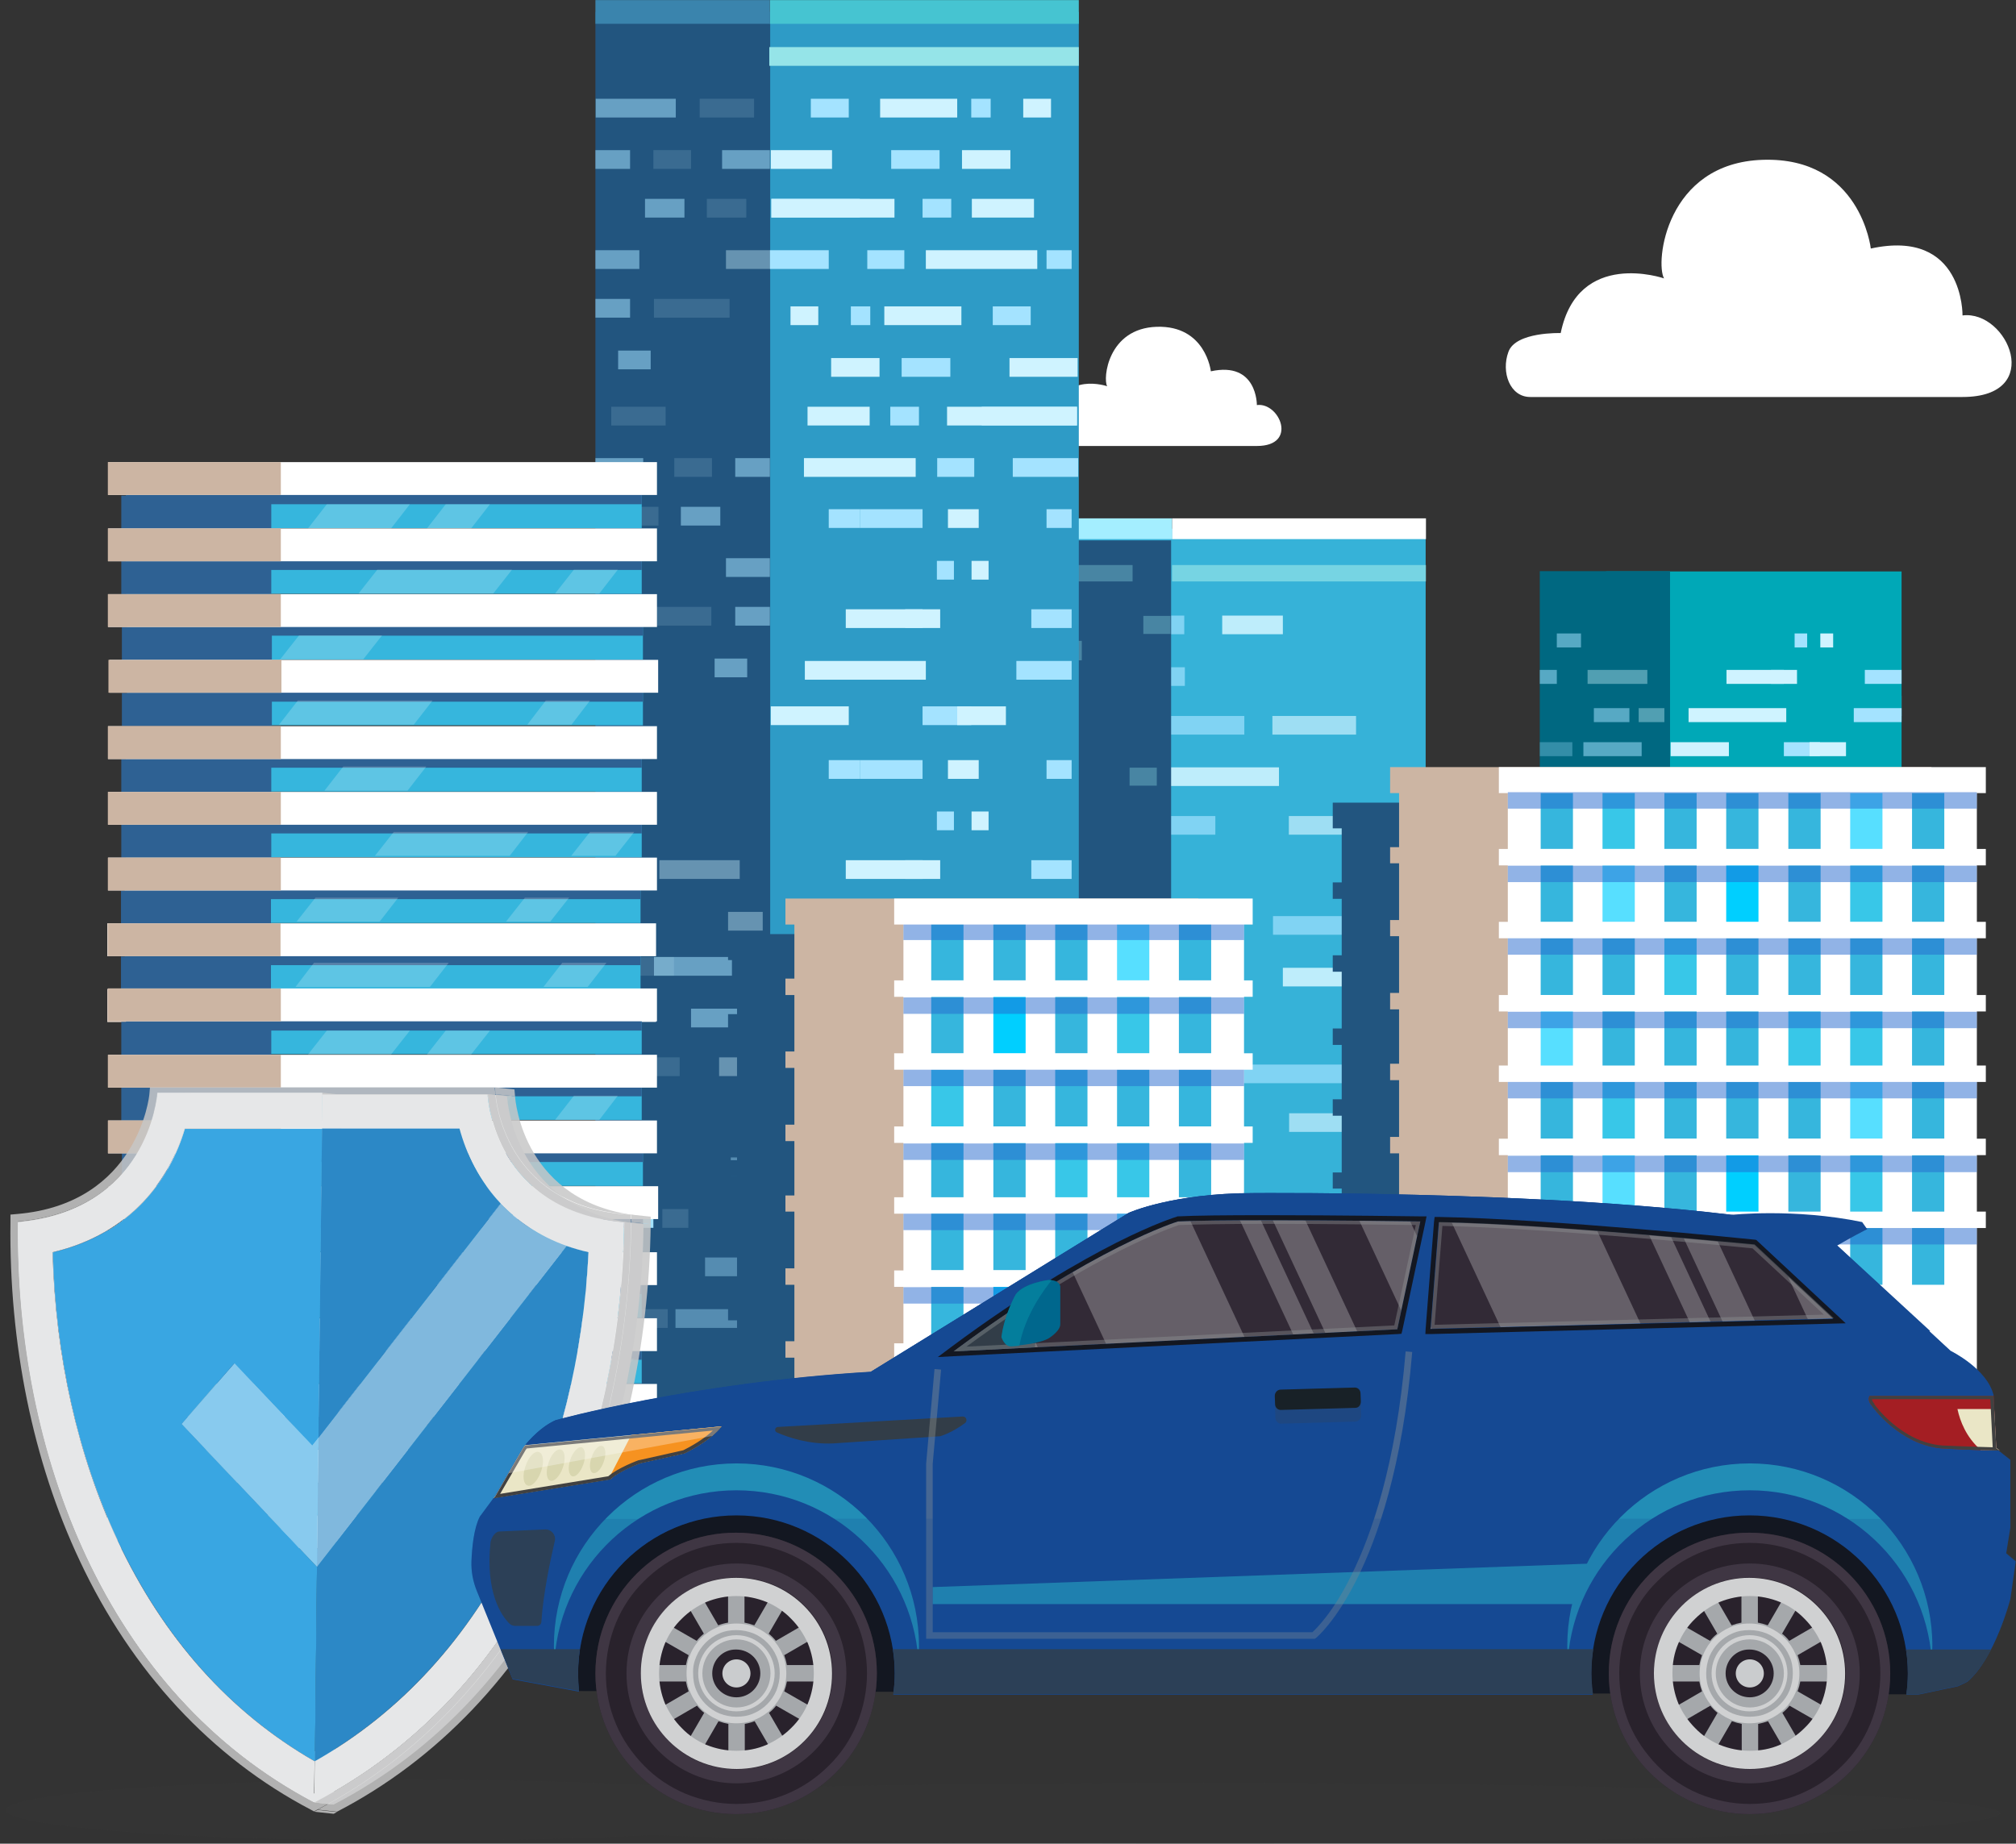 <?xml version="1.0" encoding="utf-8"?>
<!-- Generator: Adobe Illustrator 22.0.1, SVG Export Plug-In . SVG Version: 6.00 Build 0)  -->
<!DOCTYPE svg PUBLIC "-//W3C//DTD SVG 1.1//EN" "http://www.w3.org/Graphics/SVG/1.1/DTD/svg11.dtd">
<svg version="1.1" id="Layer_1" xmlns="http://www.w3.org/2000/svg" xmlns:xlink="http://www.w3.org/1999/xlink" x="0px" y="0px"
	 viewBox="0 0 674.8 617.2" style="enable-background:new 0 0 674.8 617.2;" xml:space="preserve">
<rect x="0" y="0" width="674.8" height="617.2" fill="#333333" stroke="none"/>
<path style="opacity:0.15;fill:#414141;" d="M404,596.8c-62.7,0-120.4,0.8-165.8,2.2c-24.9-2-60.4-3.2-99.7-3.2
	C63.1,595.8,2,600.4,2,606c0,5.6,61.1,10.2,136.5,10.2c29.7,0,57.2-0.7,79.6-1.9c47.9,1.8,113.5,2.9,185.9,2.9
	c146.7,0,265.5-4.6,265.5-10.2C669.6,601.4,550.7,596.8,404,596.8z"/>
<path style="fill:#FFFFFF;" d="M348,149.3c16.4,0,58.7,0,72.7,0c13.9,0,7.6-14.7,0-13.7c0,0,0.2-14.7-15.4-11.3
	c0,0-1.7-15.4-18.1-14.9c-16.4,0.5-18.1,17.4-16.6,19.9c0,0-14.4-5-17.4,9.2c0,0-7.6-0.2-8.8,3.2S344.6,149.3,348,149.3z"/>
<g>
	<g>
		
			<line style="opacity:0.68;fill:none;stroke:#A4E3FF;stroke-width:6.813;stroke-miterlimit:10;" x1="612.1" y1="297.6" x2="636.5" y2="297.6"/>
		
			<line style="opacity:0.68;fill:none;stroke:#A4E3FF;stroke-width:6.813;stroke-miterlimit:10;" x1="612.1" y1="236.3" x2="636.5" y2="236.3"/>
		<rect x="537.6" y="191.3" style="fill:#00A8B7;" width="98.9" height="301"/>
		<rect x="515.4" y="191.2" style="fill:#006881;" width="43.6" height="301"/>
		<line style="fill:none;stroke:#A4E3FF;stroke-width:4.679;stroke-miterlimit:10;" x1="620.5" y1="349.4" x2="636.5" y2="349.4"/>
		<line style="fill:none;stroke:#A4E3FF;stroke-width:4.679;stroke-miterlimit:10;" x1="597.1" y1="250.8" x2="609.2" y2="250.8"/>
		<line style="fill:none;stroke:#A4E3FF;stroke-width:4.679;stroke-miterlimit:10;" x1="565.8" y1="349.4" x2="577.8" y2="349.4"/>
		
			<line style="opacity:0.53;fill:none;stroke:#A4E3FF;stroke-width:4.679;stroke-miterlimit:10;" x1="530" y1="250.8" x2="549.5" y2="250.8"/>
		
			<line style="opacity:0.31;fill:none;stroke:#A4E3FF;stroke-width:4.679;stroke-miterlimit:10;" x1="515.4" y1="250.8" x2="526.3" y2="250.8"/>
		<line style="fill:none;stroke:#A4E3FF;stroke-width:4.679;stroke-miterlimit:10;" x1="620.5" y1="263.6" x2="636.5" y2="263.6"/>
		<line style="fill:none;stroke:#A4E3FF;stroke-width:4.679;stroke-miterlimit:10;" x1="601.4" y1="461.6" x2="620.5" y2="461.6"/>
		<line style="fill:none;stroke:#A4E3FF;stroke-width:4.679;stroke-miterlimit:10;" x1="565.8" y1="362.3" x2="589.2" y2="362.3"/>
		<line style="fill:none;stroke:#A4E3FF;stroke-width:4.679;stroke-miterlimit:10;" x1="612.6" y1="374.5" x2="636.5" y2="374.5"/>
		<line style="fill:none;stroke:#A4E3FF;stroke-width:4.679;stroke-miterlimit:10;" x1="558.8" y1="275.8" x2="574.5" y2="275.8"/>
		<line style="fill:none;stroke:#A4E3FF;stroke-width:4.679;stroke-miterlimit:10;" x1="515.4" y1="275.8" x2="527.7" y2="275.8"/>
		<line style="fill:none;stroke:#A4E3FF;stroke-width:4.679;stroke-miterlimit:10;" x1="617.1" y1="387.3" x2="628.1" y2="387.3"/>
		<line style="fill:none;stroke:#A4E3FF;stroke-width:4.679;stroke-miterlimit:10;" x1="566.1" y1="288.6" x2="581.7" y2="288.6"/>
		<line style="fill:none;stroke:#A4E3FF;stroke-width:4.679;stroke-miterlimit:10;" x1="526.3" y1="387.3" x2="542.8" y2="387.3"/>
		<line style="fill:none;stroke:#A4E3FF;stroke-width:4.679;stroke-miterlimit:10;" x1="597.1" y1="300.8" x2="628.1" y2="300.8"/>
		
			<line style="opacity:0.39;fill:none;stroke:#A4E3FF;stroke-width:4.679;stroke-miterlimit:10;" x1="549.2" y1="300.8" x2="573.7" y2="300.8"/>
		<line style="fill:none;stroke:#A4E3FF;stroke-width:4.679;stroke-miterlimit:10;" x1="540.6" y1="424.6" x2="549.2" y2="424.6"/>
		<line style="fill:none;stroke:#A4E3FF;stroke-width:4.679;stroke-miterlimit:10;" x1="534.2" y1="399.5" x2="540.6" y2="399.5"/>
		<line style="fill:none;stroke:#A4E3FF;stroke-width:4.679;stroke-miterlimit:10;" x1="612.6" y1="313.7" x2="636.5" y2="313.7"/>
		<line style="fill:none;stroke:#A4E3FF;stroke-width:4.679;stroke-miterlimit:10;" x1="592.8" y1="387.3" x2="600.5" y2="387.3"/>
		<line style="fill:none;stroke:#A4E3FF;stroke-width:4.679;stroke-miterlimit:10;" x1="600.7" y1="214.4" x2="604.9" y2="214.4"/>
		<line style="fill:none;stroke:#A4E3FF;stroke-width:4.679;stroke-miterlimit:10;" x1="561.6" y1="387.3" x2="588.5" y2="387.3"/>
		<line style="fill:none;stroke:#A4E3FF;stroke-width:4.679;stroke-miterlimit:10;" x1="547" y1="399.5" x2="558.2" y2="399.5"/>
		<line style="fill:none;stroke:#A4E3FF;stroke-width:4.679;stroke-miterlimit:10;" x1="529.9" y1="412.3" x2="547.8" y2="412.3"/>
		<line style="fill:none;stroke:#A4E3FF;stroke-width:4.679;stroke-miterlimit:10;" x1="523.5" y1="313.7" x2="529.9" y2="313.7"/>
		
			<line style="opacity:0.53;fill:none;stroke:#A4E3FF;stroke-width:4.679;stroke-miterlimit:10;" x1="521.1" y1="214.4" x2="529.2" y2="214.4"/>
		<line style="fill:none;stroke:#A4E3FF;stroke-width:4.679;stroke-miterlimit:10;" x1="624.2" y1="226.6" x2="636.5" y2="226.6"/>
		<line style="fill:none;stroke:#A4E3FF;stroke-width:4.679;stroke-miterlimit:10;" x1="597.1" y1="325.8" x2="624.2" y2="325.8"/>
		<line style="fill:none;stroke:#A4E3FF;stroke-width:4.679;stroke-miterlimit:10;" x1="592.8" y1="226.6" x2="597.1" y2="226.6"/>
		
			<line style="opacity:0.39;fill:none;stroke:#A4E3FF;stroke-width:4.679;stroke-miterlimit:10;" x1="542.8" y1="325.8" x2="559" y2="325.8"/>
		
			<line style="opacity:0.53;fill:none;stroke:#A4E3FF;stroke-width:4.679;stroke-miterlimit:10;" x1="515.4" y1="226.6" x2="521.1" y2="226.6"/>
		<line style="fill:none;stroke:#A4E3FF;stroke-width:4.679;stroke-miterlimit:10;" x1="620.5" y1="239.4" x2="636.5" y2="239.4"/>
		<line style="fill:none;stroke:#A4E3FF;stroke-width:4.679;stroke-miterlimit:10;" x1="604.9" y1="437.4" x2="620.5" y2="437.4"/>
		<line style="fill:none;stroke:#A4E3FF;stroke-width:4.679;stroke-miterlimit:10;" x1="589.2" y1="338.7" x2="604.9" y2="338.7"/>
		
			<line style="opacity:0.39;fill:none;stroke:#A4E3FF;stroke-width:4.679;stroke-miterlimit:10;" x1="535.3" y1="338.7" x2="559" y2="338.7"/>
		
			<line style="opacity:0.53;fill:none;stroke:#A4E3FF;stroke-width:4.679;stroke-miterlimit:10;" x1="533.5" y1="239.4" x2="545.4" y2="239.4"/>
		<line style="fill:none;stroke:#A4E3FF;stroke-width:4.679;stroke-miterlimit:10;" x1="524.9" y1="338.7" x2="533.5" y2="338.7"/>
		<line style="fill:none;stroke:#A4E3FF;stroke-width:4.679;stroke-miterlimit:10;" x1="521.1" y1="462.5" x2="530.6" y2="462.5"/>
		<line style="fill:none;stroke:#CFF3FF;stroke-width:4.679;stroke-miterlimit:10;" x1="605.7" y1="250.8" x2="617.9" y2="250.8"/>
		<line style="fill:none;stroke:#CFF3FF;stroke-width:4.679;stroke-miterlimit:10;" x1="574.5" y1="349.4" x2="586.5" y2="349.4"/>
		<line style="fill:none;stroke:#CFF3FF;stroke-width:4.679;stroke-miterlimit:10;" x1="559.2" y1="250.8" x2="578.7" y2="250.8"/>
		<line style="fill:none;stroke:#CFF3FF;stroke-width:4.679;stroke-miterlimit:10;" x1="610" y1="461.6" x2="629.1" y2="461.6"/>
		
			<line style="opacity:0.53;fill:none;stroke:#A4E3FF;stroke-width:4.679;stroke-miterlimit:10;" x1="539.3" y1="263.6" x2="559" y2="263.6"/>
		<line style="fill:none;stroke:#CFF3FF;stroke-width:4.679;stroke-miterlimit:10;" x1="590.1" y1="275.8" x2="605.7" y2="275.8"/>
		
			<line style="opacity:0.39;fill:none;stroke:#CFF3FF;stroke-width:4.679;stroke-miterlimit:10;" x1="546.3" y1="275.8" x2="559.3" y2="275.8"/>
		<line style="fill:none;stroke:#CFF3FF;stroke-width:4.679;stroke-miterlimit:10;" x1="604.5" y1="288.6" x2="636.5" y2="288.6"/>
		
			<line style="opacity:0.39;fill:none;stroke:#CFF3FF;stroke-width:4.679;stroke-miterlimit:10;" x1="535" y1="387.3" x2="551.4" y2="387.3"/>
		<line style="fill:none;stroke:#CFF3FF;stroke-width:4.679;stroke-miterlimit:10;" x1="558.8" y1="300.8" x2="582.3" y2="300.8"/>
		<line style="fill:none;stroke:#CFF3FF;stroke-width:4.679;stroke-miterlimit:10;" x1="549.3" y1="424.6" x2="557.9" y2="424.6"/>
		
			<line style="opacity:0.39;fill:none;stroke:#CFF3FF;stroke-width:4.679;stroke-miterlimit:10;" x1="542.8" y1="399.5" x2="549.3" y2="399.5"/>
		<line style="fill:none;stroke:#CFF3FF;stroke-width:4.679;stroke-miterlimit:10;" x1="601.5" y1="387.3" x2="609.2" y2="387.3"/>
		<line style="fill:none;stroke:#CFF3FF;stroke-width:4.679;stroke-miterlimit:10;" x1="609.3" y1="214.4" x2="613.6" y2="214.4"/>
		<line style="fill:none;stroke:#CFF3FF;stroke-width:4.679;stroke-miterlimit:10;" x1="567.7" y1="412.3" x2="582.3" y2="412.3"/>
		<line style="fill:none;stroke:#CFF3FF;stroke-width:4.679;stroke-miterlimit:10;" x1="555.7" y1="399.5" x2="566.9" y2="399.5"/>
		<line style="fill:none;stroke:#CFF3FF;stroke-width:4.679;stroke-miterlimit:10;" x1="538.6" y1="412.3" x2="556.4" y2="412.3"/>
		<line style="fill:none;stroke:#CFF3FF;stroke-width:4.679;stroke-miterlimit:10;" x1="532.1" y1="313.7" x2="538.6" y2="313.7"/>
		<line style="fill:none;stroke:#CFF3FF;stroke-width:4.679;stroke-miterlimit:10;" x1="605.7" y1="325.8" x2="632.9" y2="325.8"/>
		<line style="fill:none;stroke:#CFF3FF;stroke-width:4.679;stroke-miterlimit:10;" x1="577.9" y1="226.6" x2="601.5" y2="226.6"/>
		<line style="fill:none;stroke:#CFF3FF;stroke-width:4.679;stroke-miterlimit:10;" x1="567.7" y1="424.5" x2="577.9" y2="424.5"/>
		
			<line style="opacity:0.39;fill:none;stroke:#CFF3FF;stroke-width:4.679;stroke-miterlimit:10;" x1="531.4" y1="226.6" x2="551.4" y2="226.6"/>
		<line style="fill:none;stroke:#CFF3FF;stroke-width:4.679;stroke-miterlimit:10;" x1="613.6" y1="437.4" x2="629.2" y2="437.4"/>
		<line style="fill:none;stroke:#CFF3FF;stroke-width:4.679;stroke-miterlimit:10;" x1="597.9" y1="338.7" x2="613.6" y2="338.7"/>
		<line style="fill:none;stroke:#CFF3FF;stroke-width:4.679;stroke-miterlimit:10;" x1="565.2" y1="239.4" x2="597.9" y2="239.4"/>
		<line style="fill:none;stroke:#CFF3FF;stroke-width:4.679;stroke-miterlimit:10;" x1="557.1" y1="338.7" x2="567.7" y2="338.7"/>
		
			<line style="opacity:0.39;fill:none;stroke:#CFF3FF;stroke-width:4.679;stroke-miterlimit:10;" x1="548.5" y1="239.4" x2="557.1" y2="239.4"/>
		<line style="fill:none;stroke:#CFF3FF;stroke-width:4.679;stroke-miterlimit:10;" x1="529.7" y1="462.5" x2="539.3" y2="462.5"/>
		<polygon style="fill:#98BA2D;" points="616.6,492.2 616.6,492.2 616.5,492.2 616.5,492.2 		"/>
	</g>
	<g>
		<g>
			<g>
				<rect x="340.5" y="177" style="fill:#36B2D8;" width="136.7" height="347.1"/>
				
					<line style="opacity:0.68;fill:none;stroke:#A4E3FF;stroke-width:6.238;stroke-miterlimit:10;" x1="371.7" y1="209.2" x2="396.4" y2="209.2"/>
				
					<line style="opacity:0.68;fill:none;stroke:#A4E3FF;stroke-width:9.131;stroke-miterlimit:10;" x1="329" y1="386.4" x2="360.1" y2="386.4"/>
				
					<line style="opacity:0.68;fill:none;stroke:#A4E3FF;stroke-width:6.238;stroke-miterlimit:10;" x1="396.6" y1="359.5" x2="459.6" y2="359.5"/>
				
					<line style="opacity:0.68;fill:none;stroke:#A4E3FF;stroke-width:6.238;stroke-miterlimit:10;" x1="340.5" y1="226.5" x2="396.6" y2="226.5"/>
				
					<line style="opacity:0.68;fill:none;stroke:#A4E3FF;stroke-width:6.238;stroke-miterlimit:10;" x1="375.8" y1="242.8" x2="416.5" y2="242.8"/>
				
					<line style="opacity:0.68;fill:none;stroke:#A4E3FF;stroke-width:9.131;stroke-miterlimit:10;" x1="329" y1="419.9" x2="364.2" y2="419.9"/>
				
					<line style="opacity:0.68;fill:none;stroke:#A4E3FF;stroke-width:9.131;stroke-miterlimit:10;" x1="329" y1="304.1" x2="360.1" y2="304.1"/>
				
					<line style="opacity:0.68;fill:none;stroke:#A4E3FF;stroke-width:6.238;stroke-miterlimit:10;" x1="340.5" y1="276.3" x2="406.8" y2="276.3"/>
				
					<line style="opacity:0.68;fill:none;stroke:#A4E3FF;stroke-width:6.238;stroke-miterlimit:10;" x1="363.6" y1="426.6" x2="394.6" y2="426.6"/>
				
					<line style="opacity:0.68;fill:none;stroke:#A4E3FF;stroke-width:6.238;stroke-miterlimit:10;" x1="356.7" y1="293.5" x2="379.8" y2="293.5"/>
				
					<line style="opacity:0.68;fill:none;stroke:#A4E3FF;stroke-width:6.238;stroke-miterlimit:10;" x1="421.5" y1="442.9" x2="467.6" y2="442.9"/>
				
					<line style="opacity:0.68;fill:none;stroke:#A4E3FF;stroke-width:6.238;stroke-miterlimit:10;" x1="426.1" y1="309.8" x2="462.9" y2="309.8"/>
				
					<line style="opacity:0.68;fill:none;stroke:#A4E3FF;stroke-width:6.238;stroke-miterlimit:10;" x1="437.7" y1="460.1" x2="467.6" y2="460.1"/>
				
					<line style="opacity:0.68;fill:none;stroke:#A4E3FF;stroke-width:6.238;stroke-miterlimit:10;" x1="404.8" y1="327.1" x2="379.8" y2="327.1"/>
				
					<line style="opacity:0.68;fill:none;stroke:#A4E3FF;stroke-width:6.238;stroke-miterlimit:10;" x1="367.6" y1="460.1" x2="404.8" y2="460.1"/>
				
					<line style="opacity:0.89;fill:none;stroke:#CFF3FF;stroke-width:6.238;stroke-miterlimit:10;" x1="409.1" y1="209.2" x2="429.4" y2="209.2"/>
				
					<line style="opacity:0.68;fill:none;stroke:#CFF3FF;stroke-width:6.238;stroke-miterlimit:10;" x1="365.2" y1="342.3" x2="409.1" y2="342.3"/>
				
					<line style="opacity:0.68;fill:none;stroke:#CFF3FF;stroke-width:6.238;stroke-miterlimit:10;" x1="431.5" y1="375.8" x2="468.5" y2="375.8"/>
				
					<line style="opacity:0.68;fill:none;stroke:#CFF3FF;stroke-width:6.238;stroke-miterlimit:10;" x1="425.9" y1="242.8" x2="453.9" y2="242.8"/>
				
					<line style="opacity:0.68;fill:none;stroke:#CFF3FF;stroke-width:6.238;stroke-miterlimit:10;" x1="365.2" y1="375.8" x2="413.2" y2="375.8"/>
				
					<line style="opacity:0.89;fill:none;stroke:#CFF3FF;stroke-width:6.238;stroke-miterlimit:10;" x1="386.4" y1="260" x2="428.1" y2="260"/>
				
					<line style="opacity:0.68;fill:none;stroke:#CFF3FF;stroke-width:6.238;stroke-miterlimit:10;" x1="459.6" y1="276.3" x2="431.4" y2="276.3"/>
				
					<line style="opacity:0.89;fill:none;stroke:#CFF3FF;stroke-width:6.238;stroke-miterlimit:10;" x1="401" y1="426.6" x2="419.2" y2="426.6"/>
				
					<line style="opacity:0.68;fill:none;stroke:#CFF3FF;stroke-width:6.238;stroke-miterlimit:10;" x1="316.8" y1="309.8" x2="407.4" y2="309.8"/>
				
					<line style="opacity:0.89;fill:none;stroke:#CFF3FF;stroke-width:6.238;stroke-miterlimit:10;" x1="429.4" y1="327.1" x2="472" y2="327.1"/>
				
					<line style="opacity:0.68;fill:none;stroke:#CFF3FF;stroke-width:6.238;stroke-miterlimit:10;" x1="405" y1="460.1" x2="429.4" y2="460.1"/>
				<polygon style="fill:#22557F;" points="392,180.9 392,524.2 346.5,524.2 346.5,524.2 346.4,524.2 346.4,524.2 268,524.2 
					268,180.9 				"/>
				
					<line style="opacity:0.68;fill:none;stroke:#95E4E8;stroke-width:5.489;stroke-miterlimit:10;" x1="392.3" y1="191.9" x2="477.3" y2="191.9"/>
				
					<line style="opacity:0.34;fill:none;stroke:#95E4E8;stroke-width:5.489;stroke-miterlimit:10;" x1="340.5" y1="191.9" x2="379.1" y2="191.9"/>
				
					<line style="opacity:0.34;fill:none;stroke:#95E4E8;stroke-width:6.029;stroke-miterlimit:10;" x1="382.7" y1="209.2" x2="391.8" y2="209.2"/>
				
					<line style="opacity:0.34;fill:none;stroke:#95E4E8;stroke-width:6.029;stroke-miterlimit:10;" x1="378.1" y1="260" x2="387.2" y2="260"/>
				
					<line style="opacity:0.34;fill:none;stroke:#95E4E8;stroke-width:6.531;stroke-miterlimit:10;" x1="340.5" y1="217.8" x2="362.1" y2="217.8"/>
				<line style="fill:none;stroke:#FFFFFF;stroke-width:6.947;stroke-miterlimit:10;" x1="392.3" y1="177" x2="477.3" y2="177"/>
				<line style="fill:none;stroke:#A4EEFF;stroke-width:6.947;stroke-miterlimit:10;" x1="340.5" y1="177" x2="392.3" y2="177"/>
				<rect x="229.1" y="4" style="fill:#2E9BC6;" width="132" height="510.8"/>
				<rect x="199.3" y="4" style="fill:#22557F;" width="58.5" height="510.8"/>
				
					<line style="fill:none;stroke:#A4E3FF;stroke-width:6.271;stroke-miterlimit:10;" x1="340.2" y1="455.8" x2="358.7" y2="455.8"/>
				<line style="fill:none;stroke:#A4E3FF;stroke-width:6.271;stroke-miterlimit:10;" x1="325.1" y1="36.2" x2="331.6" y2="36.2"/>
				
					<line style="fill:none;stroke:#A4E3FF;stroke-width:6.271;stroke-miterlimit:10;" x1="308.8" y1="323.5" x2="325.1" y2="323.5"/>
				<line style="fill:none;stroke:#A4E3FF;stroke-width:6.271;stroke-miterlimit:10;" x1="271.4" y1="36.2" x2="284.1" y2="36.2"/>
				
					<line style="fill:none;stroke:#A4E3FF;stroke-width:6.271;stroke-miterlimit:10;" x1="266.9" y1="455.8" x2="282.9" y2="455.8"/>
				
					<line style="opacity:0.53;fill:none;stroke:#A4E3FF;stroke-width:6.271;stroke-miterlimit:10;" x1="218.9" y1="323.5" x2="245" y2="323.5"/>
				
					<line style="opacity:0.53;fill:none;stroke:#A4E3FF;stroke-width:6.271;stroke-miterlimit:10;" x1="199.4" y1="36.2" x2="226.2" y2="36.2"/>
				
					<line style="fill:none;stroke:#A4E3FF;stroke-width:6.271;stroke-miterlimit:10;" x1="199.3" y1="323.5" x2="213.9" y2="323.5"/>
				
					<line style="fill:none;stroke:#A4E3FF;stroke-width:6.271;stroke-miterlimit:10;" x1="340.2" y1="340.8" x2="361.1" y2="340.8"/>
				<line style="fill:none;stroke:#A4E3FF;stroke-width:6.271;stroke-miterlimit:10;" x1="298.3" y1="53.4" x2="314.5" y2="53.4"/>
				
					<line style="fill:none;stroke:#A4E3FF;stroke-width:6.271;stroke-miterlimit:10;" x1="266.9" y1="473.1" x2="298.3" y2="473.1"/>
				
					<line style="opacity:0.53;fill:none;stroke:#A4E3FF;stroke-width:6.271;stroke-miterlimit:10;" x1="257.7" y1="53.4" x2="241.7" y2="53.4"/>
				
					<line style="opacity:0.53;fill:none;stroke:#A4E3FF;stroke-width:6.271;stroke-miterlimit:10;" x1="199.3" y1="53.4" x2="210.9" y2="53.4"/>
				
					<line style="fill:none;stroke:#A4E3FF;stroke-width:6.271;stroke-miterlimit:10;" x1="329.7" y1="489.3" x2="358.7" y2="489.3"/>
				<line style="fill:none;stroke:#A4E3FF;stroke-width:6.271;stroke-miterlimit:10;" x1="308.8" y1="69.7" x2="318.4" y2="69.7"/>
				
					<line style="fill:none;stroke:#A4E3FF;stroke-width:6.271;stroke-miterlimit:10;" x1="257.5" y1="357.1" x2="278.6" y2="357.1"/>
				<line style="fill:none;stroke:#A4E3FF;stroke-width:6.271;stroke-miterlimit:10;" x1="258.2" y1="69.7" x2="287.8" y2="69.7"/>
				
					<line style="opacity:0.53;fill:none;stroke:#A4E3FF;stroke-width:6.271;stroke-miterlimit:10;" x1="215.9" y1="69.7" x2="229.1" y2="69.7"/>
				<line style="fill:none;stroke:#A4E3FF;stroke-width:6.271;stroke-miterlimit:10;" x1="350.3" y1="86.9" x2="358.7" y2="86.9"/>
				
					<line style="fill:none;stroke:#A4E3FF;stroke-width:6.271;stroke-miterlimit:10;" x1="335.6" y1="506.6" x2="350.3" y2="506.6"/>
				<line style="fill:none;stroke:#A4E3FF;stroke-width:6.271;stroke-miterlimit:10;" x1="290.3" y1="86.9" x2="302.7" y2="86.9"/>
				
					<line style="fill:none;stroke:#A4E3FF;stroke-width:6.271;stroke-miterlimit:10;" x1="267.3" y1="374.3" x2="288.1" y2="374.3"/>
				<line style="fill:none;stroke:#A4E3FF;stroke-width:6.271;stroke-miterlimit:10;" x1="257.7" y1="86.9" x2="277.4" y2="86.9"/>
				<line style="fill:none;stroke:#A4E3FF;stroke-width:6.271;stroke-miterlimit:10;" x1="214" y1="506.6" x2="236" y2="506.6"/>
				
					<line style="opacity:0.53;fill:none;stroke:#A4E3FF;stroke-width:6.271;stroke-miterlimit:10;" x1="199.3" y1="86.9" x2="214" y2="86.9"/>
				
					<line style="fill:none;stroke:#A4E3FF;stroke-width:6.271;stroke-miterlimit:10;" x1="350.3" y1="257.6" x2="358.7" y2="257.6"/>
				
					<line style="fill:none;stroke:#A4E3FF;stroke-width:6.271;stroke-miterlimit:10;" x1="308.8" y1="390.6" x2="350.3" y2="390.6"/>
				
					<line style="fill:none;stroke:#A4E3FF;stroke-width:6.271;stroke-miterlimit:10;" x1="287.8" y1="257.6" x2="308.8" y2="257.6"/>
				
					<line style="fill:none;stroke:#A4E3FF;stroke-width:6.271;stroke-miterlimit:10;" x1="277.4" y1="257.6" x2="287.8" y2="257.6"/>
				
					<line style="opacity:0.39;fill:none;stroke:#A4E3FF;stroke-width:6.271;stroke-miterlimit:10;" x1="244.6" y1="390.6" x2="277.4" y2="390.6"/>
				
					<line style="opacity:0.14;fill:none;stroke:#CFF3FF;stroke-width:6.271;stroke-miterlimit:10;" x1="224.5" y1="522.9" x2="233.1" y2="522.9"/>
				
					<line style="opacity:0.53;fill:none;stroke:#A4E3FF;stroke-width:6.271;stroke-miterlimit:10;" x1="199.3" y1="103.2" x2="210.9" y2="103.2"/>
				
					<line style="fill:none;stroke:#A4E3FF;stroke-width:6.271;stroke-miterlimit:10;" x1="329.6" y1="407.9" x2="358.7" y2="407.9"/>
				
					<line style="fill:none;stroke:#A4E3FF;stroke-width:6.271;stroke-miterlimit:10;" x1="303.1" y1="506.6" x2="313.4" y2="506.6"/>
				
					<line style="fill:none;stroke:#A4E3FF;stroke-width:6.271;stroke-miterlimit:10;" x1="313.6" y1="274.8" x2="319.3" y2="274.8"/>
				
					<line style="fill:none;stroke:#A4E3FF;stroke-width:6.271;stroke-miterlimit:10;" x1="261.2" y1="506.6" x2="297.3" y2="506.6"/>
				
					<line style="opacity:0.14;fill:none;stroke:#CFF3FF;stroke-width:6.271;stroke-miterlimit:10;" x1="218.7" y1="540.1" x2="242.7" y2="540.1"/>
				
					<line style="fill:none;stroke:#A4E3FF;stroke-width:6.271;stroke-miterlimit:10;" x1="210.1" y1="407.9" x2="218.7" y2="407.9"/>
				
					<line style="opacity:0.53;fill:none;stroke:#A4E3FF;stroke-width:6.271;stroke-miterlimit:10;" x1="206.9" y1="120.5" x2="217.8" y2="120.5"/>
				
					<line style="fill:none;stroke:#A4E3FF;stroke-width:6.271;stroke-miterlimit:10;" x1="345.2" y1="291.1" x2="358.7" y2="291.1"/>
				
					<line style="fill:none;stroke:#A4E3FF;stroke-width:6.271;stroke-miterlimit:10;" x1="308.8" y1="424.1" x2="345.2" y2="424.1"/>
				<line style="fill:none;stroke:#A4E3FF;stroke-width:6.271;stroke-miterlimit:10;" x1="303" y1="291.1" x2="308.8" y2="291.1"/>
				
					<line style="opacity:0.39;fill:none;stroke:#A4E3FF;stroke-width:6.271;stroke-miterlimit:10;" x1="236" y1="424.1" x2="257.7" y2="424.1"/>
				
					<line style="opacity:0.53;fill:none;stroke:#A4E3FF;stroke-width:6.271;stroke-miterlimit:10;" x1="199.3" y1="291.1" x2="206.9" y2="291.1"/>
				
					<line style="fill:none;stroke:#A4E3FF;stroke-width:6.271;stroke-miterlimit:10;" x1="340.2" y1="308.4" x2="358.7" y2="308.4"/>
				
					<line style="fill:none;stroke:#A4E3FF;stroke-width:6.271;stroke-miterlimit:10;" x1="298.3" y1="441.4" x2="319.3" y2="441.4"/>
				
					<line style="opacity:0.39;fill:none;stroke:#A4E3FF;stroke-width:6.271;stroke-miterlimit:10;" x1="226.1" y1="441.4" x2="257.7" y2="441.4"/>
				
					<line style="opacity:0.14;fill:none;stroke:#CFF3FF;stroke-width:6.271;stroke-miterlimit:10;" x1="212" y1="441.4" x2="223.5" y2="441.4"/>
				<line style="fill:none;stroke:#CFF3FF;stroke-width:6.271;stroke-miterlimit:10;" x1="342.5" y1="36.2" x2="351.8" y2="36.2"/>
				
					<line style="fill:none;stroke:#CFF3FF;stroke-width:6.271;stroke-miterlimit:10;" x1="320.4" y1="323.5" x2="336.7" y2="323.5"/>
				<line style="fill:none;stroke:#CFF3FF;stroke-width:6.271;stroke-miterlimit:10;" x1="294.6" y1="36.2" x2="320.4" y2="36.2"/>
				
					<line style="fill:none;stroke:#CFF3FF;stroke-width:6.271;stroke-miterlimit:10;" x1="278.5" y1="455.8" x2="294.6" y2="455.8"/>
				<line style="fill:none;stroke:#CFF3FF;stroke-width:6.271;stroke-miterlimit:10;" x1="258" y1="323.5" x2="284.1" y2="323.5"/>
				
					<line style="opacity:0.14;fill:none;stroke:#CFF3FF;stroke-width:6.271;stroke-miterlimit:10;" x1="234.2" y1="36.2" x2="252.4" y2="36.2"/>
				
					<line style="opacity:0.14;fill:none;stroke:#CFF3FF;stroke-width:6.271;stroke-miterlimit:10;" x1="210.9" y1="323.5" x2="225.6" y2="323.5"/>
				<line style="fill:none;stroke:#CFF3FF;stroke-width:6.271;stroke-miterlimit:10;" x1="322" y1="53.4" x2="338.2" y2="53.4"/>
				
					<line style="fill:none;stroke:#CFF3FF;stroke-width:6.271;stroke-miterlimit:10;" x1="278.5" y1="473.1" x2="309.9" y2="473.1"/>
				<line style="fill:none;stroke:#CFF3FF;stroke-width:6.271;stroke-miterlimit:10;" x1="258" y1="53.4" x2="278.5" y2="53.4"/>
				
					<line style="opacity:0.53;fill:none;stroke:#A4E3FF;stroke-width:6.271;stroke-miterlimit:10;" x1="231.3" y1="340.8" x2="257.7" y2="340.8"/>
				
					<line style="opacity:0.14;fill:none;stroke:#CFF3FF;stroke-width:6.271;stroke-miterlimit:10;" x1="218.7" y1="53.4" x2="231.3" y2="53.4"/>
				<line style="fill:none;stroke:#CFF3FF;stroke-width:6.271;stroke-miterlimit:10;" x1="325.3" y1="69.7" x2="346.1" y2="69.7"/>
				
					<line style="fill:none;stroke:#CFF3FF;stroke-width:6.271;stroke-miterlimit:10;" x1="299.4" y1="357.1" x2="320.4" y2="357.1"/>
				<line style="fill:none;stroke:#CFF3FF;stroke-width:6.271;stroke-miterlimit:10;" x1="258.2" y1="69.7" x2="299.4" y2="69.7"/>
				
					<line style="opacity:0.39;fill:none;stroke:#CFF3FF;stroke-width:6.271;stroke-miterlimit:10;" x1="240.7" y1="357.1" x2="258.2" y2="357.1"/>
				
					<line style="opacity:0.14;fill:none;stroke:#CFF3FF;stroke-width:6.271;stroke-miterlimit:10;" x1="236.6" y1="69.7" x2="249.8" y2="69.7"/>
				
					<line style="opacity:0.14;fill:none;stroke:#CFF3FF;stroke-width:6.271;stroke-miterlimit:10;" x1="210.9" y1="357.1" x2="227.5" y2="357.1"/>
				<line style="fill:none;stroke:#CFF3FF;stroke-width:6.271;stroke-miterlimit:10;" x1="309.9" y1="86.9" x2="347.2" y2="86.9"/>
				
					<line style="fill:none;stroke:#A4E3FF;stroke-width:6.271;stroke-miterlimit:10;" x1="291.3" y1="105.7" x2="284.8" y2="105.7"/>
				<line style="fill:none;stroke:#A4E3FF;stroke-width:6.271;stroke-miterlimit:10;" x1="345" y1="105.7" x2="332.3" y2="105.7"/>
				<line style="fill:none;stroke:#A4E3FF;stroke-width:6.271;stroke-miterlimit:10;" x1="318.1" y1="123" x2="301.8" y2="123"/>
				<line style="fill:none;stroke:#A4E3FF;stroke-width:6.271;stroke-miterlimit:10;" x1="307.6" y1="139.3" x2="298" y2="139.3"/>
				
					<line style="fill:none;stroke:#A4E3FF;stroke-width:6.271;stroke-miterlimit:10;" x1="360.5" y1="139.3" x2="328.6" y2="139.3"/>
				
					<line style="fill:none;stroke:#A4E3FF;stroke-width:6.271;stroke-miterlimit:10;" x1="326.1" y1="156.5" x2="313.7" y2="156.5"/>
				<line style="fill:none;stroke:#A4E3FF;stroke-width:6.271;stroke-miterlimit:10;" x1="360.9" y1="156.5" x2="339" y2="156.5"/>
				
					<line style="fill:none;stroke:#CFF3FF;stroke-width:6.271;stroke-miterlimit:10;" x1="273.9" y1="105.7" x2="264.6" y2="105.7"/>
				<line style="fill:none;stroke:#CFF3FF;stroke-width:6.271;stroke-miterlimit:10;" x1="321.8" y1="105.7" x2="296" y2="105.7"/>
				<line style="fill:none;stroke:#CFF3FF;stroke-width:6.271;stroke-miterlimit:10;" x1="294.4" y1="123" x2="278.2" y2="123"/>
				<line style="fill:none;stroke:#CFF3FF;stroke-width:6.271;stroke-miterlimit:10;" x1="360.7" y1="123" x2="337.9" y2="123"/>
				
					<line style="fill:none;stroke:#CFF3FF;stroke-width:6.271;stroke-miterlimit:10;" x1="291.1" y1="139.3" x2="270.3" y2="139.3"/>
				<line style="fill:none;stroke:#CFF3FF;stroke-width:6.271;stroke-miterlimit:10;" x1="360.5" y1="139.3" x2="317" y2="139.3"/>
				
					<line style="fill:none;stroke:#CFF3FF;stroke-width:6.271;stroke-miterlimit:10;" x1="306.5" y1="156.5" x2="269.1" y2="156.5"/>
				
					<line style="fill:none;stroke:#CFF3FF;stroke-width:6.271;stroke-miterlimit:10;" x1="318.8" y1="374.3" x2="360.6" y2="374.3"/>
				
					<line style="opacity:0.14;fill:none;stroke:#CFF3FF;stroke-width:6.271;stroke-miterlimit:10;" x1="225.6" y1="506.6" x2="247.6" y2="506.6"/>
				
					<line style="opacity:0.39;fill:none;stroke:#CFF3FF;stroke-width:6.271;stroke-miterlimit:10;" x1="243" y1="86.9" x2="257.7" y2="86.9"/>
				
					<line style="fill:none;stroke:#CFF3FF;stroke-width:6.271;stroke-miterlimit:10;" x1="317.3" y1="257.6" x2="327.6" y2="257.6"/>
				
					<line style="fill:none;stroke:#CFF3FF;stroke-width:6.271;stroke-miterlimit:10;" x1="257.5" y1="390.6" x2="289.1" y2="390.6"/>
				
					<line style="opacity:0.39;fill:none;stroke:#CFF3FF;stroke-width:6.271;stroke-miterlimit:10;" x1="236.1" y1="522.9" x2="244.7" y2="522.9"/>
				
					<line style="opacity:0.14;fill:none;stroke:#CFF3FF;stroke-width:6.271;stroke-miterlimit:10;" x1="218.9" y1="103.2" x2="244.2" y2="103.2"/>
				
					<line style="opacity:0.53;fill:none;stroke:#A4E3FF;stroke-width:6.271;stroke-miterlimit:10;" x1="199.3" y1="156.5" x2="215.3" y2="156.5"/>
				
					<line style="opacity:0.53;fill:none;stroke:#A4E3FF;stroke-width:6.271;stroke-miterlimit:10;" x1="257.7" y1="156.5" x2="246.1" y2="156.5"/>
				
					<line style="opacity:0.53;fill:none;stroke:#A4E3FF;stroke-width:6.271;stroke-miterlimit:10;" x1="241.1" y1="172.8" x2="227.9" y2="172.8"/>
				
					<line style="opacity:0.53;fill:none;stroke:#A4E3FF;stroke-width:6.271;stroke-miterlimit:10;" x1="257.7" y1="190" x2="243" y2="190"/>
				
					<line style="opacity:0.53;fill:none;stroke:#A4E3FF;stroke-width:6.271;stroke-miterlimit:10;" x1="257.7" y1="206.3" x2="246.1" y2="206.3"/>
				
					<line style="opacity:0.53;fill:none;stroke:#A4E3FF;stroke-width:6.271;stroke-miterlimit:10;" x1="250.1" y1="223.6" x2="239.2" y2="223.6"/>
				
					<line style="opacity:0.14;fill:none;stroke:#CFF3FF;stroke-width:6.271;stroke-miterlimit:10;" x1="222.8" y1="139.3" x2="204.6" y2="139.3"/>
				
					<line style="opacity:0.14;fill:none;stroke:#CFF3FF;stroke-width:6.271;stroke-miterlimit:10;" x1="238.3" y1="156.5" x2="225.7" y2="156.5"/>
				
					<line style="opacity:0.14;fill:none;stroke:#CFF3FF;stroke-width:6.271;stroke-miterlimit:10;" x1="220.4" y1="172.8" x2="207.2" y2="172.8"/>
				
					<line style="opacity:0.39;fill:none;stroke:#CFF3FF;stroke-width:6.271;stroke-miterlimit:10;" x1="214" y1="190" x2="199.3" y2="190"/>
				
					<line style="opacity:0.14;fill:none;stroke:#CFF3FF;stroke-width:6.271;stroke-miterlimit:10;" x1="238.1" y1="206.3" x2="212.8" y2="206.3"/>
				
					<line style="fill:none;stroke:#CFF3FF;stroke-width:6.271;stroke-miterlimit:10;" x1="325.2" y1="274.8" x2="330.9" y2="274.8"/>
				
					<line style="fill:none;stroke:#CFF3FF;stroke-width:6.271;stroke-miterlimit:10;" x1="269.4" y1="540.1" x2="289.1" y2="540.1"/>
				
					<line style="opacity:0.39;fill:none;stroke:#A4E3FF;stroke-width:6.271;stroke-miterlimit:10;" x1="230.4" y1="540.1" x2="254.3" y2="540.1"/>
				
					<line style="opacity:0.14;fill:none;stroke:#CFF3FF;stroke-width:6.271;stroke-miterlimit:10;" x1="221.7" y1="407.9" x2="230.4" y2="407.9"/>
				
					<line style="fill:none;stroke:#CFF3FF;stroke-width:6.271;stroke-miterlimit:10;" x1="320.4" y1="424.1" x2="356.8" y2="424.1"/>
				
					<line style="fill:none;stroke:#CFF3FF;stroke-width:6.271;stroke-miterlimit:10;" x1="283.1" y1="291.1" x2="314.7" y2="291.1"/>
				
					<line style="opacity:0.39;fill:none;stroke:#CFF3FF;stroke-width:6.271;stroke-miterlimit:10;" x1="220.7" y1="291.1" x2="247.6" y2="291.1"/>
				
					<line style="fill:none;stroke:#CFF3FF;stroke-width:6.271;stroke-miterlimit:10;" x1="309.9" y1="441.4" x2="330.9" y2="441.4"/>
				
					<line style="fill:none;stroke:#CFF3FF;stroke-width:6.271;stroke-miterlimit:10;" x1="269.4" y1="308.4" x2="309.9" y2="308.4"/>
				
					<line style="fill:none;stroke:#A4E3FF;stroke-width:6.271;stroke-miterlimit:10;" x1="308.8" y1="239.6" x2="325.1" y2="239.6"/>
				
					<line style="fill:none;stroke:#A4E3FF;stroke-width:6.271;stroke-miterlimit:10;" x1="350.3" y1="173.6" x2="358.7" y2="173.6"/>
				
					<line style="fill:none;stroke:#A4E3FF;stroke-width:6.271;stroke-miterlimit:10;" x1="287.8" y1="173.6" x2="308.8" y2="173.6"/>
				
					<line style="fill:none;stroke:#A4E3FF;stroke-width:6.271;stroke-miterlimit:10;" x1="277.4" y1="173.6" x2="287.8" y2="173.6"/>
				
					<line style="fill:none;stroke:#A4E3FF;stroke-width:6.271;stroke-miterlimit:10;" x1="313.6" y1="190.9" x2="319.3" y2="190.9"/>
				
					<line style="fill:none;stroke:#A4E3FF;stroke-width:6.271;stroke-miterlimit:10;" x1="345.2" y1="207.1" x2="358.7" y2="207.1"/>
				<line style="fill:none;stroke:#A4E3FF;stroke-width:6.271;stroke-miterlimit:10;" x1="303" y1="207.1" x2="308.8" y2="207.1"/>
				
					<line style="fill:none;stroke:#A4E3FF;stroke-width:6.271;stroke-miterlimit:10;" x1="340.2" y1="224.4" x2="358.7" y2="224.4"/>
				
					<line style="fill:none;stroke:#CFF3FF;stroke-width:6.271;stroke-miterlimit:10;" x1="320.4" y1="239.6" x2="336.7" y2="239.6"/>
				<line style="fill:none;stroke:#CFF3FF;stroke-width:6.271;stroke-miterlimit:10;" x1="258" y1="239.6" x2="284.1" y2="239.6"/>
				
					<line style="fill:none;stroke:#CFF3FF;stroke-width:6.271;stroke-miterlimit:10;" x1="317.3" y1="173.6" x2="327.6" y2="173.6"/>
				
					<line style="fill:none;stroke:#CFF3FF;stroke-width:6.271;stroke-miterlimit:10;" x1="325.2" y1="190.9" x2="330.9" y2="190.9"/>
				
					<line style="fill:none;stroke:#CFF3FF;stroke-width:6.271;stroke-miterlimit:10;" x1="283.1" y1="207.1" x2="314.7" y2="207.1"/>
				
					<line style="fill:none;stroke:#CFF3FF;stroke-width:6.271;stroke-miterlimit:10;" x1="269.4" y1="224.4" x2="309.9" y2="224.4"/>
				
					<line style="opacity:0.39;fill:none;stroke:#CFF3FF;stroke-width:6.271;stroke-miterlimit:10;" x1="243.7" y1="308.4" x2="255.3" y2="308.4"/>
				<line style="fill:none;stroke:#46C4D1;stroke-width:7.938;stroke-miterlimit:10;" x1="257.7" y1="4" x2="361.1" y2="4"/>
				<line style="fill:none;stroke:#3A84AD;stroke-width:7.938;stroke-miterlimit:10;" x1="199.3" y1="4" x2="257.7" y2="4"/>
				<line style="fill:none;stroke:#95E4E8;stroke-width:6.271;stroke-miterlimit:10;" x1="257.5" y1="18.9" x2="361.1" y2="18.9"/>
				<polygon style="fill:#98BA2D;" points="334.9,514.8 334.9,514.8 334.8,514.8 334.8,514.8 				"/>
			</g>
		</g>
		<g>
			<rect x="42.2" y="187.8" style="fill:#36B6DD;" width="172.6" height="11"/>
			<rect x="42.2" y="165.8" style="fill:#36B6DD;" width="172.6" height="11"/>
			<rect x="42.6" y="209.8" style="fill:#36B6DD;" width="172.6" height="11"/>
			<rect x="42.6" y="231.8" style="fill:#36B6DD;" width="172.6" height="11"/>
			<rect x="42.2" y="276" style="fill:#36B6DD;" width="172.6" height="11"/>
			<rect x="42.2" y="254" style="fill:#36B6DD;" width="172.6" height="11"/>
			<rect x="41.8" y="298" style="fill:#36B6DD;" width="172.6" height="11"/>
			<rect x="41.8" y="320" style="fill:#36B6DD;" width="172.6" height="11"/>
			<rect x="42.2" y="268" style="fill:#2E6193;" width="172.6" height="11"/>
			<rect x="42.2" y="246" style="fill:#2E6193;" width="172.6" height="11"/>
			<rect x="41.8" y="290" style="fill:#2E6193;" width="172.6" height="11"/>
			<rect x="41.8" y="312.1" style="fill:#2E6193;" width="172.6" height="11"/>
			<rect x="42.2" y="179.8" style="fill:#2E6193;" width="172.6" height="11"/>
			<rect x="42.2" y="157.8" style="fill:#2E6193;" width="172.6" height="11"/>
			<rect x="42.6" y="201.8" style="fill:#2E6193;" width="172.6" height="11"/>
			<rect x="42.6" y="223.9" style="fill:#2E6193;" width="172.6" height="11"/>
			<rect x="40.6" y="187.9" style="fill:#2E6193;" width="50.2" height="11"/>
			<rect x="40.6" y="165.9" style="fill:#2E6193;" width="50.2" height="11"/>
			<rect x="40.8" y="210" style="fill:#2E6193;" width="50.2" height="11"/>
			<rect x="40.8" y="232" style="fill:#2E6193;" width="50.2" height="11"/>
			<rect x="40.6" y="276.1" style="fill:#2E6193;" width="50.2" height="11"/>
			<rect x="40.6" y="254.1" style="fill:#2E6193;" width="50.2" height="11"/>
			<rect x="40.5" y="298.2" style="fill:#2E6193;" width="50.2" height="11"/>
			<rect x="40.5" y="320.2" style="fill:#2E6193;" width="50.2" height="11"/>
			<rect x="36.2" y="265.1" style="fill:#FFFFFF;" width="183.7" height="11"/>
			<rect x="36.2" y="287.1" style="fill:#FFFFFF;" width="183.7" height="11"/>
			<rect x="36.2" y="243.1" style="fill:#FFFFFF;" width="183.7" height="11"/>
			<rect x="35.9" y="309.1" style="fill:#FFFFFF;" width="183.7" height="11"/>
			<rect x="35.9" y="331.1" style="fill:#FFFFFF;" width="183.7" height="11"/>
			<rect x="36.2" y="176.9" style="fill:#FFFFFF;" width="183.7" height="11"/>
			<rect x="36.2" y="198.9" style="fill:#FFFFFF;" width="183.7" height="11"/>
			<rect x="36.2" y="154.7" style="fill:#FFFFFF;" width="183.7" height="11"/>
			<rect x="36.6" y="220.9" style="fill:#FFFFFF;" width="183.7" height="11"/>
			<rect x="36.1" y="265.1" style="fill:#CCB5A3;" width="57.9" height="11"/>
			<rect x="36.1" y="287.1" style="fill:#CCB5A3;" width="57.9" height="11"/>
			<rect x="36.1" y="243.1" style="fill:#CCB5A3;" width="57.9" height="11"/>
			<rect x="36" y="309.1" style="fill:#CCB5A3;" width="57.9" height="11"/>
			<rect x="36" y="331.1" style="fill:#CCB5A3;" width="57.9" height="11"/>
			<rect x="36.1" y="176.9" style="fill:#CCB5A3;" width="57.9" height="11"/>
			<rect x="36.1" y="198.9" style="fill:#CCB5A3;" width="57.9" height="11"/>
			<rect x="36.1" y="154.7" style="fill:#CCB5A3;" width="57.9" height="11"/>
			<rect x="36.3" y="220.9" style="fill:#CCB5A3;" width="57.9" height="11"/>
			<polygon style="opacity:0.2;fill:#FFFFFF;" points="137.2,168.8 109.4,168.8 103.1,176.9 130.9,176.9 			"/>
			<polygon style="opacity:0.2;fill:#FFFFFF;" points="164,168.8 149.2,168.8 142.9,176.9 157.7,176.9 			"/>
			<polygon style="opacity:0.2;fill:#FFFFFF;" points="171.4,190.7 126.3,190.7 120,198.7 165.1,198.7 			"/>
			<polygon style="opacity:0.2;fill:#FFFFFF;" points="206.8,190.7 192.1,190.7 185.8,198.7 200.6,198.7 			"/>
			<polygon style="opacity:0.2;fill:#FFFFFF;" points="127.9,212.7 100.1,212.7 93.8,220.7 121.6,220.7 			"/>
			<polygon style="opacity:0.2;fill:#FFFFFF;" points="144.8,234.5 99.7,234.5 93.4,242.6 138.5,242.6 			"/>
			<polygon style="opacity:0.2;fill:#FFFFFF;" points="197.5,234.5 182.7,234.5 176.5,242.6 191.3,242.6 			"/>
			<polygon style="opacity:0.2;fill:#FFFFFF;" points="142.7,256.6 114.9,256.6 108.6,264.7 136.4,264.7 			"/>
			<polygon style="opacity:0.2;fill:#FFFFFF;" points="176.8,278.5 131.8,278.5 125.5,286.5 170.6,286.5 			"/>
			<polygon style="opacity:0.2;fill:#FFFFFF;" points="212.3,278.5 197.5,278.5 191.2,286.5 206,286.5 			"/>
			<polygon style="opacity:0.2;fill:#FFFFFF;" points="133.3,300.5 105.6,300.5 99.3,308.5 127.1,308.5 			"/>
			<polygon style="opacity:0.2;fill:#FFFFFF;" points="190.5,300.5 175.7,300.5 169.4,308.5 184.2,308.5 			"/>
			<polygon style="opacity:0.2;fill:#FFFFFF;" points="150.2,322.3 105.1,322.3 98.9,330.4 143.9,330.4 			"/>
			<polygon style="opacity:0.2;fill:#FFFFFF;" points="203,322.3 188.2,322.3 181.9,330.4 196.7,330.4 			"/>
		</g>
		<g>
			<rect x="42.2" y="363.9" style="fill:#36B6DD;" width="172.6" height="11"/>
			<rect x="42.2" y="341.9" style="fill:#36B6DD;" width="172.6" height="11"/>
			<rect x="42.6" y="386" style="fill:#36B6DD;" width="172.6" height="11"/>
			<rect x="42.6" y="408" style="fill:#36B6DD;" width="172.6" height="11"/>
			<rect x="42.2" y="452.1" style="fill:#36B6DD;" width="172.6" height="11"/>
			<rect x="42.2" y="430.1" style="fill:#36B6DD;" width="172.6" height="11"/>
			<rect x="41.8" y="474.2" style="fill:#36B6DD;" width="172.6" height="11"/>
			<rect x="41.8" y="496.2" style="fill:#36B6DD;" width="172.6" height="11"/>
			<rect x="42.2" y="444.2" style="fill:#2E6193;" width="172.6" height="11"/>
			<rect x="42.2" y="422.2" style="fill:#2E6193;" width="172.6" height="11"/>
			<rect x="41.8" y="466.2" style="fill:#2E6193;" width="172.6" height="11"/>
			<rect x="41.8" y="488.2" style="fill:#2E6193;" width="172.6" height="11"/>
			<rect x="42.2" y="356" style="fill:#2E6193;" width="172.6" height="11"/>
			<rect x="42.2" y="334" style="fill:#2E6193;" width="172.6" height="11"/>
			<rect x="42.6" y="378" style="fill:#2E6193;" width="172.6" height="11"/>
			<rect x="42.6" y="400" style="fill:#2E6193;" width="172.6" height="11"/>
			<rect x="40.6" y="364.1" style="fill:#2E6193;" width="50.2" height="11"/>
			<rect x="40.6" y="342.1" style="fill:#2E6193;" width="50.2" height="11"/>
			<rect x="40.8" y="386.1" style="fill:#2E6193;" width="50.2" height="11"/>
			<rect x="40.8" y="408.2" style="fill:#2E6193;" width="50.2" height="11"/>
			<rect x="40.6" y="452.3" style="fill:#2E6193;" width="50.2" height="11"/>
			<rect x="40.6" y="430.3" style="fill:#2E6193;" width="50.2" height="11"/>
			<rect x="40.5" y="474.3" style="fill:#2E6193;" width="50.2" height="11"/>
			<rect x="40.5" y="496.4" style="fill:#2E6193;" width="50.2" height="11"/>
			<rect x="36.2" y="441.3" style="fill:#FFFFFF;" width="183.7" height="11"/>
			<rect x="36.2" y="463.3" style="fill:#FFFFFF;" width="183.7" height="11"/>
			<rect x="36.2" y="419.2" style="fill:#FFFFFF;" width="183.7" height="11"/>
			<rect x="35.9" y="485.3" style="fill:#FFFFFF;" width="183.7" height="11"/>
			<rect x="35.9" y="507.3" style="fill:#FFFFFF;" width="183.7" height="11"/>
			<rect x="36.2" y="353.1" style="fill:#FFFFFF;" width="183.7" height="11"/>
			<rect x="36.2" y="375.1" style="fill:#FFFFFF;" width="183.7" height="11"/>
			<rect x="36.2" y="330.9" style="fill:#FFFFFF;" width="183.7" height="11"/>
			<rect x="36.6" y="397.1" style="fill:#FFFFFF;" width="183.7" height="11"/>
			<rect x="36.1" y="441.3" style="fill:#CCB5A3;" width="57.9" height="11"/>
			<rect x="36.1" y="463.3" style="fill:#CCB5A3;" width="57.9" height="11"/>
			<rect x="36.1" y="419.2" style="fill:#CCB5A3;" width="57.9" height="11"/>
			<rect x="36" y="485.3" style="fill:#CCB5A3;" width="57.9" height="11"/>
			<rect x="36" y="507.3" style="fill:#CCB5A3;" width="57.9" height="11"/>
			<rect x="36.1" y="353.1" style="fill:#CCB5A3;" width="57.9" height="11"/>
			<rect x="36.1" y="375.1" style="fill:#CCB5A3;" width="57.9" height="11"/>
			<rect x="36.1" y="330.9" style="fill:#CCB5A3;" width="57.9" height="11"/>
			<rect x="36.3" y="397.1" style="fill:#CCB5A3;" width="57.9" height="11"/>
			<polygon style="opacity:0.2;fill:#FFFFFF;" points="137.2,345 109.4,345 103.1,353 130.9,353 			"/>
			<polygon style="opacity:0.2;fill:#FFFFFF;" points="164,345 149.2,345 142.9,353 157.7,353 			"/>
			<polygon style="opacity:0.2;fill:#FFFFFF;" points="171.4,366.8 126.3,366.8 120,374.9 165.1,374.9 			"/>
			<polygon style="opacity:0.2;fill:#FFFFFF;" points="206.8,366.8 192.1,366.8 185.8,374.9 200.6,374.9 			"/>
			<polygon style="opacity:0.2;fill:#FFFFFF;" points="127.9,388.8 100.1,388.8 93.8,396.9 121.6,396.9 			"/>
			<polygon style="opacity:0.2;fill:#FFFFFF;" points="144.8,410.7 99.7,410.7 93.4,418.8 138.5,418.8 			"/>
			<polygon style="opacity:0.2;fill:#FFFFFF;" points="197.5,410.7 182.7,410.7 176.5,418.8 191.3,418.8 			"/>
			<polygon style="opacity:0.2;fill:#FFFFFF;" points="142.7,432.8 114.9,432.8 108.6,440.9 136.4,440.9 			"/>
			<polygon style="opacity:0.2;fill:#FFFFFF;" points="176.8,454.7 131.8,454.7 125.5,462.7 170.6,462.7 			"/>
			<polygon style="opacity:0.2;fill:#FFFFFF;" points="212.3,454.7 197.5,454.7 191.2,462.7 206,462.7 			"/>
			<polygon style="opacity:0.2;fill:#FFFFFF;" points="133.3,476.6 105.6,476.6 99.3,484.7 127.1,484.7 			"/>
			<polygon style="opacity:0.2;fill:#FFFFFF;" points="190.5,476.6 175.7,476.6 169.4,484.7 184.2,484.7 			"/>
			<polygon style="opacity:0.2;fill:#FFFFFF;" points="150.2,498.5 105.1,498.5 98.9,506.6 143.9,506.6 			"/>
			<polygon style="opacity:0.2;fill:#FFFFFF;" points="203,498.5 188.2,498.5 181.9,506.6 196.7,506.6 			"/>
		</g>
		<g>
			<g style="opacity:0.68;">
				<rect x="615.3" y="410" style="fill:#A4E3FF;" width="41.3" height="4.5"/>
			</g>
			<g style="opacity:0.68;">
				<rect x="619.7" y="417.2" style="fill:#A4E3FF;" width="13.3" height="4.5"/>
			</g>
			<g style="opacity:0.68;">
				<rect x="583.2" y="417.2" style="fill:#A4E3FF;" width="23.3" height="4.5"/>
			</g>
			<g style="opacity:0.68;">
				<rect x="588.7" y="288" style="fill:#A4E3FF;" width="33.6" height="4.5"/>
			</g>
			<g style="opacity:0.68;">
				<rect x="588.7" y="295.6" style="fill:#A4E3FF;" width="21.8" height="4.5"/>
			</g>
			<g style="opacity:0.68;">
				<rect x="634.5" y="295.6" style="fill:#A4E3FF;" width="25" height="4.5"/>
			</g>
			<g style="opacity:0.68;">
				<rect x="597.3" y="410" style="fill:#CFF3FF;" width="34.1" height="4.5"/>
			</g>
			<polygon style="fill:#22557F;" points="627.2,277.3 627.2,268.7 446.1,268.7 446.1,277.3 449.1,277.3 449.1,295.4 446.1,295.4 
				446.1,300.9 449.1,300.9 449.1,319.8 446.1,319.8 446.1,325.3 449.1,325.3 449.1,344.3 446.1,344.3 446.1,349.8 449.1,349.8 
				449.1,368 446.1,368 446.1,373.5 449.1,373.5 449.1,392.5 446.1,392.5 446.1,397.9 449.1,397.9 449.1,416.9 446.1,416.9 
				446.1,422.3 449.1,422.3 449.1,441.3 446.1,441.3 446.1,446.8 449.1,446.8 449.1,465.4 446.1,465.4 446.1,470.9 449.1,470.9 
				449.1,495.2 624.2,495.2 624.2,470.9 627.2,470.9 627.2,465.4 624.2,465.4 624.2,446.8 627.2,446.8 627.2,441.3 624.2,441.3 
				624.2,422.3 627.2,422.3 627.2,416.9 624.2,416.9 624.2,397.9 627.2,397.9 627.2,392.5 624.2,392.5 624.2,373.5 627.2,373.5 
				627.2,368 624.2,368 624.2,349.8 627.2,349.8 627.2,344.3 624.2,344.3 624.2,325.3 627.2,325.3 627.2,319.8 624.2,319.8 
				624.2,300.9 627.2,300.9 627.2,295.4 624.2,295.4 624.2,277.3 			"/>
			<g style="opacity:0.68;">
				<rect x="601.7" y="417.2" style="fill:#CFF3FF;" width="13.3" height="4.5"/>
			</g>
			<g style="opacity:0.68;">
				<rect x="616.5" y="295.6" style="fill:#CFF3FF;" width="17.8" height="4.5"/>
			</g>
			<g>
				<polygon style="fill:#CCB5A3;" points="643.4,264.6 468.3,264.6 468.3,283.6 465.3,283.6 465.3,289 468.3,289 468.3,308 
					465.3,308 465.3,313.4 468.3,313.4 468.3,332.4 465.3,332.4 465.3,337.9 468.3,337.9 468.3,356.1 465.3,356.1 465.3,361.6 
					468.3,361.6 468.3,380.6 465.3,380.6 465.3,386.1 468.3,386.1 468.3,405 465.3,405 465.3,410.5 468.3,410.5 468.3,429.5 
					465.3,429.5 465.3,435 468.3,435 468.3,453.6 465.3,453.6 465.3,459 468.3,459 468.3,483.3 643.4,483.3 643.4,459 646.5,459 
					646.5,453.6 643.4,453.6 643.4,435 646.5,435 646.5,429.5 643.4,429.5 643.4,410.5 646.5,410.5 646.5,405 643.4,405 
					643.4,386.1 646.5,386.1 646.5,380.6 643.4,380.6 643.4,361.6 646.5,361.6 646.5,356.1 643.4,356.1 643.4,337.9 646.5,337.9 
					646.5,332.4 643.4,332.4 643.4,313.4 646.5,313.4 646.5,308 643.4,308 643.4,289 646.5,289 646.5,283.6 643.4,283.6 				"/>
				<rect x="465.3" y="256.8" style="fill:#CCB5A3;" width="181.2" height="8.7"/>
			</g>
			<rect x="504.7" y="265.2" style="fill:#FFFFFF;" width="157" height="218.8"/>
			<rect x="515.7" y="265.2" style="fill:#36B6DD;" width="10.8" height="19"/>
			<rect x="536.4" y="265.2" style="fill:#38C7E8;" width="10.8" height="19"/>
			<rect x="557.1" y="265.2" style="fill:#36B6DD;" width="10.8" height="19"/>
			<rect x="577.8" y="265.2" style="fill:#36B6DD;" width="10.8" height="19"/>
			<rect x="598.6" y="265.2" style="fill:#36B6DD;" width="10.8" height="19"/>
			<rect x="619.3" y="265.2" style="fill:#57DFFF;" width="10.8" height="19"/>
			<rect x="640" y="265.2" style="fill:#36B6DD;" width="10.8" height="19"/>
			<rect x="640" y="289.7" style="fill:#36B6DD;" width="10.8" height="19"/>
			<rect x="619.3" y="289.7" style="fill:#38C7E8;" width="10.8" height="19"/>
			<rect x="598.6" y="289.7" style="fill:#36B6DD;" width="10.8" height="19"/>
			<rect x="577.8" y="289.7" style="fill:#00CFFF;" width="10.8" height="19"/>
			<rect x="557.1" y="289.7" style="fill:#36B6DD;" width="10.8" height="19"/>
			<rect x="536.4" y="289.7" style="fill:#57DFFF;" width="10.8" height="19"/>
			<rect x="515.7" y="289.7" style="fill:#36B6DD;" width="10.8" height="19"/>
			<rect x="515.7" y="314.1" style="fill:#36B6DD;" width="10.8" height="19"/>
			<rect x="536.4" y="314.1" style="fill:#36B6DD;" width="10.8" height="19"/>
			<rect x="557.1" y="314.1" style="fill:#38C7E8;" width="10.8" height="19"/>
			<rect x="577.8" y="314.1" style="fill:#36B6DD;" width="10.8" height="19"/>
			<rect x="598.6" y="314.1" style="fill:#36B6DD;" width="10.8" height="19"/>
			<rect x="619.3" y="314.1" style="fill:#36B6DD;" width="10.8" height="19"/>
			<rect x="640" y="314.1" style="fill:#36B6DD;" width="10.8" height="19"/>
			<rect x="640" y="338.5" style="fill:#36B6DD;" width="10.8" height="19"/>
			<rect x="619.3" y="338.5" style="fill:#38C7E8;" width="10.8" height="19"/>
			<rect x="598.6" y="338.5" style="fill:#38C7E8;" width="10.8" height="19"/>
			<rect x="577.8" y="338.5" style="fill:#36B6DD;" width="10.8" height="19"/>
			<rect x="557.1" y="338.5" style="fill:#36B6DD;" width="10.8" height="19"/>
			<rect x="536.4" y="338.5" style="fill:#36B6DD;" width="10.8" height="19"/>
			<rect x="515.7" y="338.5" style="fill:#57DFFF;" width="10.8" height="19"/>
			<rect x="515.7" y="362.2" style="fill:#36B6DD;" width="10.8" height="19"/>
			<rect x="536.4" y="362.2" style="fill:#38C7E8;" width="10.8" height="19"/>
			<rect x="557.1" y="362.2" style="fill:#36B6DD;" width="10.8" height="19"/>
			<rect x="577.8" y="362.2" style="fill:#36B6DD;" width="10.8" height="19"/>
			<rect x="598.6" y="362.2" style="fill:#36B6DD;" width="10.8" height="19"/>
			<rect x="619.3" y="362.2" style="fill:#57DFFF;" width="10.8" height="19"/>
			<rect x="640" y="362.2" style="fill:#36B6DD;" width="10.8" height="19"/>
			<rect x="640" y="386.7" style="fill:#36B6DD;" width="10.8" height="19"/>
			<rect x="619.3" y="386.7" style="fill:#38C7E8;" width="10.8" height="19"/>
			<rect x="598.6" y="386.7" style="fill:#36B6DD;" width="10.8" height="19"/>
			<rect x="577.8" y="386.7" style="fill:#00CFFF;" width="10.8" height="19"/>
			<rect x="557.1" y="386.7" style="fill:#36B6DD;" width="10.8" height="19"/>
			<rect x="536.4" y="386.7" style="fill:#57DFFF;" width="10.8" height="19"/>
			<rect x="515.7" y="386.7" style="fill:#36B6DD;" width="10.8" height="19"/>
			<rect x="515.7" y="411.1" style="fill:#36B6DD;" width="10.8" height="19"/>
			<rect x="536.4" y="411.1" style="fill:#36B6DD;" width="10.8" height="19"/>
			<rect x="557.1" y="411.1" style="fill:#38C7E8;" width="10.8" height="19"/>
			<rect x="577.8" y="411.1" style="fill:#36B6DD;" width="10.8" height="19"/>
			<rect x="598.6" y="411.1" style="fill:#36B6DD;" width="10.8" height="19"/>
			<rect x="619.3" y="411.1" style="fill:#36B6DD;" width="10.8" height="19"/>
			<rect x="640" y="411.1" style="fill:#36B6DD;" width="10.8" height="19"/>
			<rect x="501.7" y="284.2" style="fill:#FFFFFF;" width="163" height="5.5"/>
			<rect x="501.7" y="333.1" style="fill:#FFFFFF;" width="163" height="5.5"/>
			<rect x="501.7" y="256.8" style="fill:#FFFFFF;" width="163" height="8.7"/>
			<rect x="501.7" y="308.6" style="fill:#FFFFFF;" width="163" height="5.5"/>
			<rect x="501.7" y="381.2" style="fill:#FFFFFF;" width="163" height="5.5"/>
			<rect x="501.7" y="356.7" style="fill:#FFFFFF;" width="163" height="5.5"/>
			<rect x="501.7" y="405.6" style="fill:#FFFFFF;" width="163" height="5.5"/>
			<rect x="504.7" y="265.2" style="opacity:0.5;fill:#2469CE;" width="157" height="5.5"/>
			<rect x="504.7" y="289.8" style="opacity:0.5;fill:#2469CE;" width="157" height="5.5"/>
			<rect x="504.7" y="314.1" style="opacity:0.5;fill:#2469CE;" width="157" height="5.5"/>
			<rect x="504.7" y="338.7" style="opacity:0.5;fill:#2469CE;" width="157" height="5.5"/>
			<rect x="504.7" y="362.2" style="opacity:0.5;fill:#2469CE;" width="157" height="5.5"/>
			<rect x="504.7" y="386.9" style="opacity:0.5;fill:#2469CE;" width="157" height="5.5"/>
			<rect x="504.7" y="411.1" style="opacity:0.5;fill:#2469CE;" width="157" height="5.5"/>
			<path style="fill:none;stroke:#38300E;stroke-width:3.519;stroke-miterlimit:10;" d="M621.2,382.1"/>
		</g>
		<g>
			<g style="opacity:0.68;">
				<rect x="369.9" y="454.1" style="fill:#A4E3FF;" width="41.3" height="4.5"/>
			</g>
			<g style="opacity:0.68;">
				<rect x="374.3" y="461.2" style="fill:#A4E3FF;" width="13.3" height="4.5"/>
			</g>
			<g style="opacity:0.68;">
				<rect x="337.8" y="461.2" style="fill:#A4E3FF;" width="23.3" height="4.5"/>
			</g>
			<g style="opacity:0.68;">
				<rect x="343.3" y="332" style="fill:#A4E3FF;" width="33.6" height="4.5"/>
			</g>
			<g style="opacity:0.68;">
				<rect x="343.3" y="339.6" style="fill:#A4E3FF;" width="21.8" height="4.5"/>
			</g>
			<g style="opacity:0.68;">
				<rect x="389.1" y="339.6" style="fill:#A4E3FF;" width="25" height="4.5"/>
			</g>
			<g style="opacity:0.68;">
				<rect x="351.9" y="454.1" style="fill:#CFF3FF;" width="34.1" height="4.5"/>
			</g>
			<polygon style="fill:#22557F;" points="381.9,321.4 381.9,312.7 243.7,312.7 243.7,321.4 246.7,321.4 246.7,339.5 243.7,339.5 
				243.7,344.9 246.7,344.9 246.7,363.9 243.7,363.9 243.7,369.3 246.7,369.3 246.7,388.4 243.7,388.4 243.7,393.8 246.7,393.8 
				246.7,412 243.7,412 243.7,417.5 246.7,417.5 246.7,436.5 243.7,436.5 243.7,442 246.7,442 246.7,460.9 243.7,460.9 243.7,466.4 
				246.7,466.4 246.7,485.4 243.7,485.4 243.7,490.9 246.7,490.9 246.7,509.5 243.7,509.5 243.7,514.9 246.7,514.9 246.7,539.2 
				378.8,539.2 378.8,514.9 381.9,514.9 381.9,509.5 378.8,509.5 378.8,490.9 381.9,490.9 381.9,485.4 378.8,485.4 378.8,466.4 
				381.9,466.4 381.9,460.9 378.8,460.9 378.8,442 381.9,442 381.9,436.5 378.8,436.5 378.8,417.5 381.9,417.5 381.9,412 378.8,412 
				378.8,393.8 381.9,393.8 381.9,388.4 378.8,388.4 378.8,369.3 381.9,369.3 381.9,363.9 378.8,363.9 378.8,344.9 381.9,344.9 
				381.9,339.5 378.8,339.5 378.8,321.4 			"/>
			<g style="opacity:0.68;">
				<rect x="356.3" y="461.2" style="fill:#CFF3FF;" width="13.3" height="4.5"/>
			</g>
			<g style="opacity:0.68;">
				<rect x="371.2" y="339.6" style="fill:#CFF3FF;" width="17.8" height="4.5"/>
			</g>
			<g>
				<polygon style="fill:#CCB5A3;" points="398.1,308.6 265.9,308.6 265.9,327.6 262.9,327.6 262.9,333.1 265.9,333.1 265.9,352 
					262.9,352 262.9,357.5 265.9,357.5 265.9,376.5 262.9,376.5 262.9,382 265.9,382 265.9,400.2 262.9,400.2 262.9,405.6 
					265.9,405.6 265.9,424.6 262.9,424.6 262.9,430.1 265.9,430.1 265.9,449 262.9,449 262.9,454.5 265.9,454.5 265.9,473.5 
					262.9,473.5 262.9,479 265.9,479 265.9,497.6 262.9,497.6 262.9,503.1 265.9,503.1 265.9,527.4 398.1,527.4 398.1,503.1 
					401.1,503.1 401.1,497.6 398.1,497.6 398.1,479 401.1,479 401.1,473.5 398.1,473.5 398.1,454.5 401.1,454.5 401.1,449 
					398.1,449 398.1,430.1 401.1,430.1 401.1,424.6 398.1,424.6 398.1,405.6 401.1,405.6 401.1,400.2 398.1,400.2 398.1,382 
					401.1,382 401.1,376.5 398.1,376.5 398.1,357.5 401.1,357.5 401.1,352 398.1,352 398.1,333.1 401.1,333.1 401.1,327.6 
					398.1,327.6 				"/>
				<rect x="262.9" y="300.8" style="fill:#CCB5A3;" width="138.2" height="8.7"/>
			</g>
			<rect x="302.4" y="309.2" style="fill:#FFFFFF;" width="114" height="218.8"/>
			<rect x="311.7" y="309.2" style="fill:#36B6DD;" width="10.8" height="19"/>
			<rect x="332.5" y="309.2" style="fill:#36B6DD;" width="10.8" height="19"/>
			<rect x="353.2" y="309.2" style="fill:#36B6DD;" width="10.8" height="19"/>
			<rect x="373.9" y="309.2" style="fill:#57DFFF;" width="10.8" height="19"/>
			<rect x="394.6" y="309.2" style="fill:#36B6DD;" width="10.8" height="19"/>
			<rect x="394.6" y="333.7" style="fill:#36B6DD;" width="10.8" height="19"/>
			<rect x="373.9" y="333.7" style="fill:#38C7E8;" width="10.8" height="19"/>
			<rect x="353.2" y="333.7" style="fill:#36B6DD;" width="10.8" height="19"/>
			<rect x="332.5" y="333.7" style="fill:#00CFFF;" width="10.8" height="19"/>
			<rect x="311.7" y="333.7" style="fill:#36B6DD;" width="10.8" height="19"/>
			<rect x="311.7" y="358.1" style="fill:#38C7E8;" width="10.8" height="19"/>
			<rect x="332.5" y="358.1" style="fill:#36B6DD;" width="10.8" height="19"/>
			<rect x="353.2" y="358.1" style="fill:#36B6DD;" width="10.8" height="19"/>
			<rect x="373.9" y="358.1" style="fill:#36B6DD;" width="10.8" height="19"/>
			<rect x="394.6" y="358.1" style="fill:#36B6DD;" width="10.8" height="19"/>
			<rect x="394.6" y="382.6" style="fill:#36B6DD;" width="10.8" height="19"/>
			<rect x="373.9" y="382.6" style="fill:#38C7E8;" width="10.8" height="19"/>
			<rect x="353.2" y="382.6" style="fill:#38C7E8;" width="10.8" height="19"/>
			<rect x="332.5" y="382.6" style="fill:#36B6DD;" width="10.8" height="19"/>
			<rect x="311.7" y="382.6" style="fill:#36B6DD;" width="10.8" height="19"/>
			<rect x="311.7" y="406.2" style="fill:#36B6DD;" width="10.8" height="19"/>
			<rect x="332.5" y="406.2" style="fill:#36B6DD;" width="10.8" height="19"/>
			<rect x="353.2" y="406.2" style="fill:#36B6DD;" width="10.8" height="19"/>
			<rect x="373.9" y="406.2" style="fill:#57DFFF;" width="10.8" height="19"/>
			<rect x="394.6" y="406.2" style="fill:#36B6DD;" width="10.8" height="19"/>
			<rect x="394.6" y="430.7" style="fill:#36B6DD;" width="10.8" height="19"/>
			<rect x="373.9" y="430.7" style="fill:#38C7E8;" width="10.8" height="19"/>
			<rect x="353.2" y="430.7" style="fill:#36B6DD;" width="10.8" height="19"/>
			<rect x="332.5" y="430.7" style="fill:#00CFFF;" width="10.8" height="19"/>
			<rect x="311.7" y="430.7" style="fill:#36B6DD;" width="10.8" height="19"/>
			<rect x="311.7" y="455.1" style="fill:#38C7E8;" width="10.8" height="19"/>
			<rect x="332.5" y="455.1" style="fill:#36B6DD;" width="10.8" height="19"/>
			<rect x="353.2" y="455.1" style="fill:#36B6DD;" width="10.8" height="19"/>
			<rect x="373.9" y="455.1" style="fill:#36B6DD;" width="10.8" height="19"/>
			<rect x="394.6" y="455.1" style="fill:#36B6DD;" width="10.8" height="19"/>
			<rect x="299.3" y="328.2" style="fill:#FFFFFF;" width="120" height="5.5"/>
			<rect x="299.3" y="377.1" style="fill:#FFFFFF;" width="120" height="5.5"/>
			<rect x="299.3" y="352.6" style="fill:#FFFFFF;" width="120" height="5.5"/>
			<rect x="299.3" y="425.3" style="fill:#FFFFFF;" width="120" height="5.5"/>
			<rect x="299.3" y="400.8" style="fill:#FFFFFF;" width="120" height="5.5"/>
			<rect x="299.3" y="449.7" style="fill:#FFFFFF;" width="120" height="5.5"/>
			<rect x="302.4" y="309.2" style="opacity:0.5;fill:#2469CE;" width="114" height="5.5"/>
			<polyline style="opacity:0.5;fill:#2469CE;" points="356.3,339.4 302.4,339.4 302.4,333.9 416.4,333.9 416.4,339.4 356.3,339.4 
							"/>
			<rect x="302.4" y="358.1" style="opacity:0.5;fill:#2469CE;" width="114" height="5.5"/>
			<rect x="302.4" y="382.8" style="opacity:0.5;fill:#2469CE;" width="114" height="5.5"/>
			<rect x="302.4" y="406.3" style="opacity:0.5;fill:#2469CE;" width="114" height="5.5"/>
			<rect x="302.4" y="430.9" style="opacity:0.5;fill:#2469CE;" width="114" height="5.5"/>
			<rect x="302.4" y="455.1" style="opacity:0.5;fill:#2469CE;" width="114" height="5.5"/>
			<path style="fill:none;stroke:#38300E;stroke-width:3.519;stroke-miterlimit:10;" d="M375.8,426.2"/>
			<rect x="299.3" y="300.8" style="fill:#FFFFFF;" width="120" height="8.7"/>
		</g>
	</g>
</g>
<g id="Shield">
	<g>
		<g style="enable-background:new    ;">
			<g>
				<path style="fill:#2C88C6;" d="M26,445.6c-2.2-0.2-4.3-0.5-6.5-0.7c-1-8.4-1.7-17-1.9-25.7l6.5,0.7
					C24.4,428.6,25,437.2,26,445.6z"/>
			</g>
			<g>
				<path style="fill:#2C88C6;" d="M45.9,516.3c-2.1-0.2-4.4-0.5-6.5-0.7c-10-21.3-16.7-45.4-19.8-70.7c0,0,0,0,0,0
					c0.8,0.1,1.6,0.2,2.4,0.2c1.4,0.1,2.7,0.3,4.1,0.4c1,8.4,2.5,16.7,4.3,24.8c-0.5-0.1-1-0.1-1.6-0.2c-1.1-0.1-1.1-0.1-4.9-0.5
					c2.2,0.2,4.3,0.5,6.5,0.7c1.8,8.1,4,16,6.6,23.6c-0.5-0.1-1-0.1-1.6-0.2c-1.1-0.1-1.1-0.1-4.9-0.5c2.2,0.2,4.3,0.5,6.5,0.7
					C39.6,501.8,42.5,509.2,45.9,516.3z"/>
			</g>
			<g>
				<path style="fill:#E6E7E8;" d="M45.9,516.4c15.3,32.6,37.3,57.3,65.6,73.6c-2.2-0.2-4.3-0.5-6.5-0.7
					c-28.2-16.3-50.2-41.1-65.6-73.6c-13.4-28.4-20.8-61.8-21.7-96.5l6.5,0.7C25.1,454.6,32.5,488,45.9,516.4z"/>
			</g>
			<g>
				<path style="fill:#2C88C6;" d="M30.3,470.5c-1.1-0.1-2.2-0.2-3.3-0.3C28.2,470.3,29.3,470.4,30.3,470.5
					C30.3,470.5,30.3,470.5,30.3,470.5z"/>
			</g>
			<g>
				<path style="opacity:0.851;fill:#C6C6C6;" d="M12.5,409.6c0,0.1,0,0.2,0,0.2c-2.2-0.2-4.3-0.5-6.5-0.7c0-0.1,0-0.2,0-0.2
					C7.9,409.1,10.5,409.4,12.5,409.6z"/>
			</g>
			<g>
				<path style="opacity:0.851;fill:#C6C6C6;" d="M12.5,416.1c-2.2-0.2-4.3-0.5-6.5-0.7c0-2.1,0-4.2,0-6.3c2.2,0.2,4.3,0.5,6.5,0.7
					C12.4,411.9,12.4,414,12.5,416.1z"/>
			</g>
			<g>
				<path style="opacity:0.851;fill:#C6C6C6;" d="M12.5,416.6C7.1,416,7.1,416,6,415.9c0-0.2,0-0.3,0-0.5c2.2,0.2,4.3,0.5,6.5,0.7
					C12.5,416.3,12.5,416.4,12.5,416.6z"/>
			</g>
			<g>
				<path style="opacity:0.851;fill:#C6C6C6;" d="M12.5,416.6c0,0.1,0,0.1,0,0.2c-2.2-0.2-4.3-0.5-6.5-0.7c0,0,0-0.1,0-0.1
					C7.1,416,7.1,416,12.5,416.6z"/>
			</g>
			<g>
				<path style="opacity:0.851;fill:#C6C6C6;" d="M12.7,424.2c-2.2-0.2-4.3-0.5-6.5-0.7C8,423.7,9.7,423.8,12.7,424.2
					C12.7,424.2,12.7,424.2,12.7,424.2z"/>
			</g>
			<g>
				<path style="opacity:0.851;fill:#C6C6C6;" d="M12.5,416.8c0,2.5,0.1,4.9,0.2,7.4c-3-0.3-4.7-0.5-6.5-0.6c-0.1-2.5-0.2-5-0.2-7.5
					C8.1,416.3,10.3,416.5,12.5,416.8z"/>
			</g>
			<g>
				<path style="opacity:0.851;fill:#C6C6C6;" d="M12.8,426.8c-2.2-0.2-4.3-0.5-6.5-0.7c0-0.9-0.1-1.7-0.1-2.6
					c2.2,0.2,4.3,0.5,6.5,0.7C12.7,425.1,12.7,426,12.8,426.8z"/>
			</g>
			<g>
				<path style="opacity:0.851;fill:#C6C6C6;" d="M12.8,427.2c-2.2-0.2-4.3-0.5-6.5-0.7c0-0.1,0-0.3,0-0.4c2.2,0.2,4.3,0.5,6.5,0.7
					C12.8,427,12.8,427.1,12.8,427.2z"/>
			</g>
			<g>
				<path style="opacity:0.851;fill:#C6C6C6;" d="M12.8,427.2c0,0,0,0.1,0,0.1c-2.2-0.2-4.3-0.5-6.5-0.7c0,0,0-0.1,0-0.1
					C8.5,426.8,10.6,427,12.8,427.2z"/>
			</g>
			<g>
				<path style="fill:#2C88C6;" d="M37,494.2c-1.1-0.1-2.2-0.2-3.3-0.3C34.8,493.9,35.9,494,37,494.2C37,494.1,37,494.1,37,494.2z"
					/>
			</g>
			<g>
				<path style="fill:#2C88C6;" d="M24.5,445.5c-1.6-0.2-3.3-0.3-4.9-0.5c0,0,0,0,0,0C21.2,445.1,22.8,445.3,24.5,445.5z"/>
			</g>
			<g>
				<path style="fill:#E6E7E8;" d="M42.6,412.6c-5.2,3.2-11.4,5.7-18.4,7.4l-6.5-0.7c7.1-1.7,13.2-4.2,18.4-7.4
					C38.3,412.1,40.4,412.3,42.6,412.6z"/>
			</g>
			<g>
				<path style="fill:#2C88C6;" d="M42.3,412.7c-5.2,3.1-11.2,5.6-18.2,7.2l-6.5-0.7c7-1.6,13-4.1,18.2-7.2
					C38,412.3,40.1,412.5,42.3,412.7z"/>
			</g>
			<g>
				<path style="opacity:0.851;fill:#C6C6C6;" d="M52.6,365.8l6.5,0.7c-0.2,2-3.5,39.4-46.7,43L6,408.9
					C49.1,405.2,52.4,367.8,52.6,365.8z"/>
			</g>
			<g>
				<path style="fill:#2C88C6;" d="M42.3,412.7C42.3,412.8,42.3,412.7,42.3,412.7c-0.1,0-0.1,0-0.2,0c0,0,0,0,0,0c0,0-0.1,0-0.1,0
					c0,0,0,0,0,0c-0.1,0-0.2,0-0.3,0c-1.9-0.2-3.9-0.4-5.8-0.6c14.5-8.7,22.4-22,26-34.2l6.5,0.7C64.7,390.8,56.8,404.1,42.3,412.7z
					"/>
			</g>
			<g>
				<path style="fill:#E6E7E8;" d="M42.6,412.6C42.6,412.6,42.6,412.6,42.6,412.6c-0.1,0-0.1,0-0.2,0c0,0-0.1,0-0.1,0
					c0,0-0.1,0-0.1,0c0,0,0,0-0.1,0c-0.1,0-0.2,0-0.2,0c-0.1,0-0.1,0-0.2,0c-1.9-0.2-3.7-0.4-5.6-0.6c8.8-5.3,15.2-12.4,19.6-19.9
					c2.2,0.2,4.3,0.5,6.5,0.7C57.8,400.1,51.4,407.2,42.6,412.6z"/>
			</g>
			<g>
				<path style="fill:#E6E7E8;" d="M62.5,392.2c-0.1,0.2-0.2,0.3-0.3,0.5c-2.2-0.2-4.3-0.5-6.5-0.7c0.1-0.2,0.2-0.3,0.3-0.5
					C58.1,391.7,60.3,391.9,62.5,392.2z"/>
			</g>
			<g>
				<path style="fill:#2C88C6;" d="M61.8,377.8c-4.9,16.6-17.7,35.2-44.2,41.4C44.1,413,56.9,394.4,61.8,377.8z"/>
			</g>
			<g>
				<path style="fill:#E6E7E8;" d="M68.3,378.5c-1.3,4.5-3.2,9.1-5.8,13.6c-2.2-0.2-4.3-0.5-6.5-0.7c2.6-4.5,4.5-9.1,5.8-13.6
					C63.8,378,66.4,378.3,68.3,378.5z"/>
			</g>
			<g>
				<polygon style="fill:#39A6E2;" points="78.5,456.4 85,457.1 67.4,477.4 60.8,476.7 				"/>
			</g>
			<g>
				<polygon style="opacity:0.851;fill:#C6C6C6;" points="107.9,366.3 114.4,367 59.1,366.5 52.6,365.8 				"/>
			</g>
			<g>
				<polygon style="fill:#E6E7E8;" points="107.9,365.8 114.4,366.5 114.3,378.5 107.8,377.8 				"/>
			</g>
			<g>
				<polygon style="fill:#E6E7E8;" points="107.8,377.8 114.3,378.5 68.3,378.5 61.8,377.8 				"/>
			</g>
			<g>
				<path style="opacity:0.851;fill:#C6C6C6;" d="M91.7,591.7c-2.2-0.2-4.3-0.5-6.5-0.7C34.1,553.8,9.5,490.3,6.3,426.7
					c2.2,0.2,4.3,0.5,6.5,0.7C16,491,40.6,554.5,91.7,591.7z"/>
			</g>
			<g>
				<polygon style="fill:#88CAEE;" points="78.5,456.4 85,457.1 111.1,484.7 104.6,484 				"/>
			</g>
			<g>
				<polygon style="fill:#39A6E2;" points="107.8,377.8 114.3,378.5 113.1,482 106.6,481.3 				"/>
			</g>
			<g>
				<polygon style="fill:#39A6E2;" points="60.8,476.7 67.4,477.4 112.6,525.2 106.1,524.5 				"/>
			</g>
			<g>
				<polygon style="fill:#88CAEE;" points="106.6,481.3 113.1,482 112.6,525.2 106.1,524.5 				"/>
			</g>
			<g>
				<polygon style="fill:#39A6E2;" points="106.1,524.5 112.6,525.2 111.9,590.3 105.4,589.6 				"/>
			</g>
			<g>
				<path style="fill:#E6E7E8;" d="M111.4,590c0.2,0.1,0.3,0.2,0.5,0.3l-6.5-0.7c-0.2-0.1-0.3-0.2-0.5-0.3c1.1,0.1,2.2,0.2,3.3,0.3
					c0.3,0,0.6,0.1,0.9,0.1c0.1,0,0.3,0,0.4,0c0.2,0,0.6,0.1,0.8,0.1c0.1,0,0.3,0,0.4,0C110.9,590,111.2,590,111.4,590z"/>
			</g>
			<g>
				<path style="fill:#2C88C6;" d="M105.4,589.6l0-3.2c-25.3-16.3-45.3-39.9-59.6-70.1l-6.5-0.7C54.8,548.4,77,573.3,105.4,589.6
					l6.5,0.7c0,0,0,0,0,0L105.4,589.6z"/>
			</g>
			<g>
				<path style="fill:#39A6E2;" d="M107.8,377.8l-1.2,103.5l-2.1,2.6l-26.1-27.5l-17.6,20.3l45.3,47.8l-0.7,65.1
					c-28.4-16.3-50.6-41.3-66-74c-13.4-28.4-20.8-61.7-21.7-96.3c26.5-6.2,39.3-24.8,44.2-41.4H107.8z"/>
			</g>
			<g>
				<path style="opacity:0.851;fill:#C6C6C6;" d="M91.7,591.7c6.3,4.6,12.9,8.7,20,12.4l-6.5-0.7c-7.1-3.7-13.7-7.9-20-12.4
					C87.4,591.2,89.6,591.4,91.7,591.7z"/>
			</g>
			<g>
				<path style="fill:#E6E7E8;" d="M6,409.1l6.5,0.7c-0.8,76.8,29.2,157.5,99.3,194.3l-6.5-0.7C35.2,566.6,5.1,486,6,409.1z"/>
			</g>
			<g>
				<polygon style="fill:#E6E7E8;" points="105.4,589.6 111.9,590.3 111.7,604.1 105.2,603.4 				"/>
			</g>
			<g>
				<polygon style="fill:#E6E7E8;" points="153.8,377.8 160.3,378.5 114.3,378.5 107.8,377.8 				"/>
			</g>
			<g>
				<polygon style="opacity:0.851;fill:#C6C6C6;" points="163.2,366.3 169.7,367 114.4,367 107.9,366.3 				"/>
			</g>
			<g>
				<path style="fill:#2C88C6;" d="M153.8,377.8l6.5,0.7c2.3,8.5,6.7,17.5,13.9,25.1l-6.5-0.7C160.4,395.3,156.1,386.3,153.8,377.8z
					"/>
			</g>
			<g>
				<polygon style="fill:#2C88C6;" points="167.6,402.9 174.2,403.6 113.1,482 106.6,481.3 				"/>
			</g>
			<g>
				<path style="fill:#80B8DD;" d="M167.6,402.9c5.6,5.9,12.8,10.9,22.1,14.2l-83.6,107.4l0.5-43.2L167.6,402.9z"/>
			</g>
			<g>
				<path style="fill:#80B8DD;" d="M167.6,402.9l6.5,0.7c5.6,5.9,12.8,10.9,22.1,14.2l-6.5-0.7C180.4,413.8,173.2,408.8,167.6,402.9
					z"/>
			</g>
			<g>
				<polygon style="fill:#80B8DD;" points="189.7,417.1 196.2,417.8 112.6,525.2 106.1,524.5 				"/>
			</g>
			<g>
				<path style="fill:#2C88C6;" d="M189.7,417.1l6.5,0.7c2.3,0.8,4.7,1.5,7.3,2.1l-6.5-0.7C194.4,418.7,192,417.9,189.7,417.1z"/>
			</g>
			<g>
				<path style="fill:#2C88C6;" d="M197,419.3l6.5,0.7c-1.7,34.7-9.9,67.9-23.9,96.3c-16.1,32.7-38.9,57.7-67.7,74.1l-6.5-0.7
					c28.8-16.3,51.6-41.3,67.7-74.1C187.1,487.1,195.3,453.9,197,419.3z"/>
			</g>
			<g>
				<path style="fill:#E6E7E8;" d="M213.8,409.7l-6.5-0.7c-41.5-4.5-43.9-40.7-44.1-42.7l6.5,0.7C169.9,369,172.3,405.2,213.8,409.7
					z"/>
			</g>
			<g>
				<path style="opacity:0.851;fill:#C6C6C6;" d="M214.1,407l-6.5-0.7c-38.9-4.2-41.6-38.6-41.7-40l6.5,0.7
					C172.5,368.5,175.2,402.9,214.1,407z"/>
			</g>
			<g>
				<path style="opacity:0.851;fill:#C6C6C6;" d="M213.8,409.7l-6.5-0.7c0.5,0.1,1.1,0.1,1.6,0.2l6.5,0.7
					C214.9,409.8,214.3,409.7,213.8,409.7z"/>
			</g>
			<g>
				<path style="fill:#2C88C6;" d="M189.7,417.1c2.3,0.8,4.7,1.5,7.3,2.1c-1.7,34.7-9.9,67.9-23.9,96.3
					c-16.1,32.7-38.9,57.7-67.7,74.1l0.7-65.1L189.7,417.1z"/>
			</g>
			<g>
				<path style="fill:#E6E7E8;" d="M163.2,366.3c0.1,2,2.6,39.1,45.7,42.8C208,486,176.2,566.6,105.2,603.4
					C35.1,566.6,5.1,486,6,409.1C5.1,486,35.2,566.6,105.2,603.4l0.2-13.8c28.8-16.3,51.6-41.3,67.7-74.1
					c14-28.4,22.2-61.6,23.9-96.3c-2.6-0.6-5-1.3-7.3-2.1c-9.3-3.3-16.5-8.4-22.1-14.2c-7.2-7.6-11.6-16.6-13.9-25.1h-46l0.1-11.5
					H163.2z"/>
			</g>
			<g>
				<path style="fill:#E6E7E8;" d="M208.9,409.1l6.5,0.7c-0.9,76.9-32.7,157.4-103.7,194.3l-6.5-0.7
					C176.2,566.6,208,486,208.9,409.1z"/>
			</g>
			<g>
				<path style="opacity:0.851;fill:#C6C6C6;" d="M209,406.5c-40.3-3.4-43.1-38.7-43.2-40.2l-0.2-2.3H50.2l-0.2,2.3
					c0,0.4-3.7,36.6-44.2,40.1l-2.3,0.2l0,2.5c-0.5,40.8,7.5,80.1,23.2,113.4c17.4,37.1,44.1,65.9,77.3,83.3l1.1,0.6l1.1-0.6
					c33.6-17.4,61-46.3,79.3-83.3c16.4-33.4,25.3-72.6,25.7-113.4l0-2.5L209,406.5z M105.2,603.4C35.1,566.6,5.1,486,6,408.9
					c43.2-3.7,46.5-41.1,46.7-43l55.3,0.5h55.3c0.1,2,2.6,39.1,45.7,42.8C208,486,176.2,566.6,105.2,603.4"/>
			</g>
			<g>
				<polygon style="fill:#88CAEE;" points="78.5,456.4 104.6,484 106.6,481.3 106.1,524.5 60.8,476.7 				"/>
			</g>
			<g>
				<path style="fill:#2C88C6;" d="M153.8,377.8h-46l-1.2,103.5l61-78.4C160.4,395.3,156.1,386.3,153.8,377.8z"/>
			</g>
			<g>
				<path style="fill:#2C88C6;" d="M39.4,515.6c15.4,32.7,37.6,57.7,66,74c-28.4-16.3-50.6-41.2-66-73.9
					c-13.4-28.4-20.8-61.8-21.7-96.5C18.6,453.9,26,487.2,39.4,515.6z"/>
			</g>
			<g>
				<path style="fill:#E6E7E8;" d="M107.9,365.8l-0.1,12h-46c-4.9,16.6-17.7,35.2-44.2,41.4c0.9,34.7,8.4,68.1,21.7,96.5
					c15.4,32.7,37.6,57.6,66,73.9l-0.2,13.8C35.2,566.6,5.1,486,6,409.1c43.2-3.9,46.5-41.3,46.7-43.3H107.9z"/>
			</g>
			<g>
				<polygon style="opacity:0.851;fill:#C6C6C6;" points="106.3,605.9 112.8,606.6 111.7,607.2 105.2,606.5 				"/>
			</g>
			<g>
				<polygon style="opacity:0.851;fill:#C6C6C6;" points="165.7,364 172.2,364.7 172.4,367 165.8,366.3 				"/>
			</g>
			<g>
				<polygon style="opacity:0.851;fill:#C6C6C6;" points="211.3,406.6 217.8,407.3 217.8,409.8 211.3,409.1 				"/>
			</g>
			<g>
				<path style="opacity:0.851;fill:#C6C6C6;" d="M211.3,409.1l6.5,0.7c-0.5,40.8-9.3,80.1-25.7,113.4
					c-18.3,37.1-45.7,65.9-79.3,83.3l-6.5-0.7c33.6-17.4,61-46.3,79.3-83.3C202,489.2,210.8,450,211.3,409.1z"/>
			</g>
		</g>
	</g>
</g>
<g>
	<polygon style="fill:#131721;" points="638.2,567.2 193.8,566.1 185.5,555.5 200.1,516.5 252.6,497.3 615.4,497.3 657.3,533.9 	"/>
	<path style="fill:#154993;" d="M160.6,507.7l5.1-6.9l9.3-16.1c0,0,4.9-6.6,10.9-9.2c0,0,45.3-12.6,105.5-16.2l86.3-53.2
		c0,0,14.7-6.6,41.8-6.6c0,0,120.1-1.1,186.3,11.2c1.8,0.3,3.4,1.1,4.7,2.4l42.3,39.2c0,0,12.3,6,14.4,14.9l0.9,17.7l4.8,3.8v22.7
		l-1.4,8.6l3.2,2.7l-1.8,12.6c0,0-5.1,19.8-14.4,27.7l-3.1,1.5l-13.3,2.8h-4c0.3-2.3,0.5-4.6,0.5-7c0-29.2-23.7-53-53-53
		c-29.3,0-53,23.7-53,53c0,2.4,0.2,4.7,0.5,7H315.6H299c0.3-2.3,0.5-4.6,0.5-7c0-29.2-23.7-53-53-53c-29.3,0-53,23.7-53,53
		c0,2,0.1,4,0.3,6l-22.2-4.1l-12-29.6c-1.3-3.2-1.9-6.5-1.8-9.9C158,517.9,158.6,511.6,160.6,507.7z"/>
	<path style="fill:#154993;" d="M175.8,483.8c1.5-1.9,5.5-6.3,10.2-8.4c0,0,45.3-12.6,105.5-16.2l86.3-53.2c0,0,14.7-6.6,41.8-6.6
		c0,0,120.1-1.1,186.3,11.2c1.8,0.3,3.4,1.1,4.7,2.4l42.3,39.2c0,0,12.3,6,14.4,14.9l0,0.2l0,0h-41.5l-384.4,10.2L175.8,483.8z"/>
	<g>
		<path style="fill:#29222C;" d="M199.3,560.2c0,26,21.1,47.1,47.1,47.1c26,0,47.1-21.1,47.1-47.1c0-26-21.1-47.1-47.1-47.1
			C220.4,513,199.3,534.1,199.3,560.2z"/>
		<path style="fill:#3F3643;" d="M199.3,560.2c0,26,21.1,47.1,47.1,47.1c26,0,47.1-21.1,47.1-47.1c0-26-21.1-47.1-47.1-47.1
			C220.4,513,199.3,534.1,199.3,560.2z M206.2,577.2c-2.3-5.4-3.4-11.1-3.4-17c0-5.9,1.2-11.6,3.4-17c2.2-5.2,5.3-9.9,9.4-13.9
			c4-4,8.7-7.2,13.9-9.4c5.4-2.3,11.1-3.4,17-3.4c5.9,0,11.6,1.2,17,3.4c5.2,2.2,9.9,5.3,13.9,9.4c4,4,7.2,8.7,9.4,13.9
			c2.3,5.4,3.4,11.1,3.4,17c0,5.9-1.2,11.6-3.4,17c-2.2,5.2-5.3,9.9-9.4,13.9c-4,4-8.7,7.2-13.9,9.4c-5.4,2.3-11.1,3.4-17,3.4
			c-5.9,0-11.6-1.2-17-3.4c-5.2-2.2-9.9-5.3-13.9-9.4C211.6,587,208.4,582.4,206.2,577.2z"/>
		<path style="fill:#3F3643;" d="M209.7,560.2c0,20.3,16.5,36.8,36.8,36.8c20.3,0,36.8-16.5,36.8-36.8c0-20.3-16.5-36.8-36.8-36.8
			C226.2,523.4,209.7,539.9,209.7,560.2z M217,547.7c1.6-3.8,3.9-7.2,6.9-10.2c2.9-2.9,6.4-5.3,10.2-6.9c3.9-1.7,8.1-2.5,12.5-2.5
			c4.3,0,8.5,0.8,12.5,2.5c3.8,1.6,7.2,3.9,10.2,6.9c2.9,2.9,5.3,6.4,6.9,10.2c1.7,3.9,2.5,8.1,2.5,12.5c0,4.3-0.8,8.5-2.5,12.5
			c-1.6,3.8-3.9,7.2-6.9,10.2c-2.9,2.9-6.4,5.3-10.2,6.9c-3.9,1.7-8.1,2.5-12.5,2.5c-4.3,0-8.5-0.8-12.5-2.5
			c-3.8-1.6-7.2-3.9-10.2-6.9c-2.9-2.9-5.3-6.4-6.9-10.2c-1.7-3.9-2.5-8.1-2.5-12.5C214.5,555.8,215.3,551.7,217,547.7z"/>
		<g>
			<g id="XMLID_150_">
				<g id="XMLID_151_">
					<g id="XMLID_152_">
						<path style="fill:#D0D1D2;" d="M214.5,560.2c0,17.7,14.4,32,32.1,32c17.7,0,32-14.3,31.9-32c0-17.7-14.4-32-32.1-32
							C228.7,528.2,214.4,542.5,214.5,560.2z"/>
					</g>
				</g>
			</g>
			<g id="XMLID_147_">
				<g id="XMLID_148_">
					<g id="XMLID_149_">
						<path style="fill:#29222C;" d="M220.2,560.2c0,14.5,11.8,26.3,26.3,26.3c14.5,0,26.3-11.8,26.2-26.3
							c0-14.5-11.8-26.3-26.3-26.3C231.9,533.9,220.2,545.6,220.2,560.2z"/>
					</g>
				</g>
			</g>
			<path style="fill:#A5A8AB;" d="M220.2,562.9l0-5.5h9.4c0.2-1.1,0.5-2.2,0.9-3.3l-8.2-4.7l2.7-4.8l8.2,4.7
				c0.7-0.9,1.5-1.7,2.4-2.4l-4.7-8.1l4.8-2.8l4.7,8.1c1-0.4,2.1-0.7,3.3-0.9l0-9.4h5.5l0,9.4c1.1,0.2,2.2,0.5,3.3,0.9l4.7-8.1
				l4.8,2.8l-4.7,8.1c0.9,0.7,1.7,1.5,2.4,2.4l8.1-4.7l2.8,4.8l-8.1,4.7c0.4,1.1,0.7,2.2,0.9,3.3h9.4l0,5.5h-9.4
				c-0.2,1.1-0.5,2.2-0.9,3.3l8.2,4.7l-2.7,4.8l-8.2-4.7c-0.7,0.9-1.5,1.7-2.4,2.4l4.7,8.1l-4.8,2.8l-4.7-8.1
				c-1,0.4-2.1,0.7-3.3,0.9l0,9.4h-5.5l0-9.4c-1.1-0.2-2.2-0.5-3.3-0.9l-4.7,8.1l-4.8-2.8l4.7-8.1c-0.9-0.7-1.7-1.5-2.4-2.4
				l-8.1,4.7l-2.8-4.8l8.1-4.7c-0.4-1.1-0.7-2.2-0.9-3.3H220.2z"/>
			<g id="XMLID_144_">
				<g id="XMLID_145_">
					<g id="XMLID_146_">
						<path style="fill:#29222C;" d="M238.4,560.2c0,4.4,3.6,8,8.1,8c4.4,0,8-3.6,8-8c0-4.4-3.6-8-8.1-8
							C242,552.1,238.4,555.7,238.4,560.2z"/>
					</g>
				</g>
			</g>
		</g>
		<g>
			<path style="fill:#D0D1D2;" d="M233.7,560.2c0-7,5.7-12.8,12.8-12.8c7,0,12.8,5.7,12.8,12.8c0,7-5.7,12.7-12.8,12.7
				C239.4,572.9,233.7,567.2,233.7,560.2z M235.1,560.2c0,6.3,5.1,11.4,11.4,11.4c6.3,0,11.4-5.1,11.4-11.4
				c0-6.3-5.1-11.4-11.4-11.4C240.2,548.8,235.1,553.9,235.1,560.2z"/>
		</g>
		<g id="XMLID_141_">
			<g id="XMLID_142_">
				<g id="XMLID_143_">
					<path style="fill:#CACCCE;" d="M241.8,560.2c0,2.6,2.1,4.7,4.7,4.7c2.6,0,4.7-2.1,4.7-4.7c0-2.6-2.1-4.7-4.7-4.7
						C243.9,555.5,241.8,557.6,241.8,560.2z"/>
				</g>
			</g>
		</g>
		<path style="fill:#D0D1D2;" d="M229.8,560.2c0,9.2,7.5,16.7,16.7,16.7s16.7-7.5,16.7-16.7c0-9.2-7.5-16.7-16.7-16.7
			S229.8,550.9,229.8,560.2z M233.1,554.5c0.7-1.7,1.8-3.3,3.1-4.6c1.3-1.3,2.9-2.4,4.6-3.1c1.8-0.8,3.7-1.1,5.7-1.1
			c2,0,3.9,0.4,5.7,1.1c1.7,0.7,3.3,1.8,4.6,3.1c1.3,1.3,2.4,2.9,3.1,4.6c0.8,1.8,1.1,3.7,1.1,5.7c0,2-0.4,3.9-1.1,5.7
			c-0.7,1.7-1.8,3.3-3.1,4.6c-1.3,1.3-2.9,2.4-4.6,3.1c-1.8,0.8-3.7,1.1-5.7,1.1c-2,0-3.9-0.4-5.7-1.1c-1.7-0.7-3.3-1.8-4.6-3.1
			c-1.3-1.3-2.4-2.9-3.1-4.6c-0.8-1.8-1.1-3.7-1.1-5.7C231.9,558.2,232.3,556.3,233.1,554.5z"/>
		<path style="fill:#D0D1D2;" d="M216.7,560.2c0,16.4,13.3,29.7,29.7,29.7c16.4,0,29.7-13.3,29.7-29.7c0-16.4-13.3-29.7-29.7-29.7
			C230.1,530.4,216.7,543.8,216.7,560.2z M222.6,550.1c1.3-3.1,3.2-5.9,5.6-8.2c2.4-2.4,5.1-4.2,8.2-5.6c3.2-1.3,6.6-2,10.1-2
			c3.5,0,6.9,0.7,10.1,2c3.1,1.3,5.9,3.2,8.2,5.6c2.4,2.4,4.2,5.1,5.6,8.2c1.3,3.2,2,6.6,2,10.1c0,3.5-0.7,6.9-2,10.1
			c-1.3,3.1-3.2,5.9-5.6,8.2c-2.4,2.4-5.1,4.2-8.2,5.6c-3.2,1.4-6.6,2-10.1,2c-3.5,0-6.9-0.7-10.1-2c-3.1-1.3-5.9-3.2-8.2-5.6
			c-2.4-2.4-4.2-5.1-5.6-8.2c-1.3-3.2-2-6.6-2-10.1C220.6,556.7,221.3,553.3,222.6,550.1z"/>
	</g>
	<g>
		<path style="fill:#29222C;" d="M538.5,560.2c0,26,21.1,47.1,47.1,47.1c26,0,47.1-21.1,47.1-47.1c0-26-21.1-47.1-47.1-47.1
			C559.6,513,538.5,534.1,538.5,560.2z"/>
		<path style="fill:#3F3643;" d="M538.5,560.2c0,26,21.1,47.1,47.1,47.1c26,0,47.1-21.1,47.1-47.1c0-26-21.1-47.1-47.1-47.1
			C559.6,513,538.5,534.1,538.5,560.2z M545.4,577.2c-2.3-5.4-3.4-11.1-3.4-17c0-5.9,1.2-11.6,3.4-17c2.2-5.2,5.3-9.9,9.4-13.9
			c4-4,8.7-7.2,13.9-9.4c5.4-2.3,11.1-3.4,17-3.4c5.9,0,11.6,1.2,17,3.4c5.2,2.2,9.9,5.3,13.9,9.4c4,4,7.2,8.7,9.4,13.9
			c2.3,5.4,3.4,11.1,3.4,17c0,5.9-1.2,11.6-3.4,17c-2.2,5.2-5.3,9.9-9.4,13.9c-4,4-8.7,7.2-13.9,9.4c-5.4,2.3-11.1,3.4-17,3.4
			c-5.9,0-11.6-1.2-17-3.4c-5.2-2.2-9.9-5.3-13.9-9.4C550.8,587,547.6,582.4,545.4,577.2z"/>
		<path style="fill:#3F3643;" d="M548.9,560.2c0,20.3,16.5,36.8,36.8,36.8c20.3,0,36.8-16.5,36.8-36.8c0-20.3-16.5-36.8-36.8-36.8
			C565.4,523.4,548.9,539.9,548.9,560.2z M556.1,547.7c1.6-3.8,3.9-7.2,6.9-10.2c2.9-2.9,6.4-5.3,10.2-6.9c3.9-1.7,8.1-2.5,12.5-2.5
			c4.3,0,8.5,0.8,12.5,2.5c3.8,1.6,7.2,3.9,10.2,6.9c2.9,2.9,5.3,6.4,6.9,10.2c1.7,3.9,2.5,8.1,2.5,12.5c0,4.3-0.8,8.5-2.5,12.5
			c-1.6,3.8-3.9,7.2-6.9,10.2c-2.9,2.9-6.4,5.3-10.2,6.9c-3.9,1.7-8.1,2.5-12.5,2.5c-4.3,0-8.5-0.8-12.5-2.5
			c-3.8-1.6-7.2-3.9-10.2-6.9c-2.9-2.9-5.3-6.4-6.9-10.2c-1.7-3.9-2.5-8.1-2.5-12.5C553.6,555.8,554.5,551.7,556.1,547.7z"/>
		<g>
			<g id="XMLID_138_">
				<g id="XMLID_139_">
					<g id="XMLID_140_">
						<path style="fill:#D0D1D2;" d="M553.6,560.2c0,17.7,14.4,32,32.1,32c17.7,0,32-14.3,31.9-32c0-17.7-14.4-32-32.1-32
							C567.9,528.2,553.6,542.5,553.6,560.2z"/>
					</g>
				</g>
			</g>
			<g id="XMLID_135_">
				<g id="XMLID_136_">
					<g id="XMLID_137_">
						<path style="fill:#29222C;" d="M559.4,560.2c0,14.5,11.8,26.3,26.3,26.3c14.5,0,26.3-11.8,26.2-26.3
							c0-14.5-11.8-26.3-26.3-26.3C571.1,533.9,559.3,545.6,559.4,560.2z"/>
					</g>
				</g>
			</g>
			<path style="fill:#A5A8AB;" d="M559.4,562.9l0-5.5h9.4c0.2-1.1,0.5-2.2,0.9-3.3l-8.2-4.7l2.7-4.8l8.2,4.7
				c0.7-0.9,1.5-1.7,2.4-2.4l-4.7-8.1l4.8-2.8l4.7,8.1c1.1-0.4,2.2-0.7,3.3-0.9l0-9.4h5.5l0,9.4c1.1,0.2,2.2,0.5,3.3,0.9l4.7-8.1
				l4.8,2.8l-4.7,8.1c0.9,0.7,1.7,1.5,2.4,2.4l8.1-4.7l2.8,4.8l-8.1,4.7c0.4,1.1,0.7,2.2,0.9,3.3h9.4l0,5.5h-9.4
				c-0.2,1.1-0.5,2.2-0.9,3.3l8.2,4.7l-2.7,4.8l-8.2-4.7c-0.7,0.9-1.5,1.7-2.4,2.4l4.7,8.1l-4.8,2.8l-4.7-8.1
				c-1.1,0.4-2.2,0.7-3.3,0.9l0,9.4H583l0-9.4c-1.1-0.2-2.2-0.5-3.3-0.9l-4.7,8.1l-4.8-2.8l4.7-8.1c-0.9-0.7-1.7-1.5-2.4-2.4
				l-8.1,4.7l-2.8-4.8l8.1-4.7c-0.4-1.1-0.7-2.2-0.9-3.3H559.4z"/>
			<g id="XMLID_132_">
				<g id="XMLID_133_">
					<g id="XMLID_134_">
						<path style="fill:#29222C;" d="M577.6,560.2c0,4.4,3.6,8,8.1,8c4.4,0,8-3.6,8-8c0-4.4-3.6-8-8.1-8
							C581.2,552.1,577.6,555.7,577.6,560.2z"/>
					</g>
				</g>
			</g>
		</g>
		<g>
			<path style="fill:#D0D1D2;" d="M572.9,560.2c0-7,5.7-12.8,12.7-12.8c7,0,12.7,5.7,12.7,12.8c0,7-5.7,12.7-12.7,12.7
				C578.6,572.9,572.9,567.2,572.9,560.2z M574.3,560.2c0,6.3,5.1,11.4,11.4,11.4c6.3,0,11.4-5.1,11.4-11.4
				c0-6.3-5.1-11.4-11.4-11.4C579.4,548.8,574.3,553.9,574.3,560.2z"/>
		</g>
		<g id="XMLID_129_">
			<g id="XMLID_130_">
				<g id="XMLID_131_">
					<path style="fill:#CACCCE;" d="M581,560.2c0,2.6,2.1,4.7,4.7,4.7c2.6,0,4.7-2.1,4.7-4.7c0-2.6-2.1-4.7-4.7-4.7
						C583.1,555.5,581,557.6,581,560.2z"/>
				</g>
			</g>
		</g>
		<path style="fill:#D0D1D2;" d="M568.9,560.2c0,9.2,7.5,16.7,16.7,16.7c9.2,0,16.7-7.5,16.7-16.7c0-9.2-7.5-16.7-16.7-16.7
			C576.4,543.4,568.9,550.9,568.9,560.2z M572.2,554.5c0.7-1.7,1.8-3.3,3.1-4.6c1.3-1.3,2.9-2.4,4.6-3.1c1.8-0.8,3.7-1.1,5.7-1.1
			c2,0,3.9,0.4,5.7,1.1c1.7,0.7,3.3,1.8,4.6,3.1c1.3,1.3,2.4,2.9,3.1,4.6c0.8,1.8,1.1,3.7,1.1,5.7c0,2-0.4,3.9-1.1,5.7
			c-0.7,1.7-1.8,3.3-3.1,4.6c-1.3,1.3-2.9,2.4-4.6,3.1c-1.8,0.8-3.7,1.1-5.7,1.1c-2,0-3.9-0.4-5.7-1.1c-1.7-0.7-3.3-1.8-4.6-3.1
			c-1.3-1.3-2.4-2.9-3.1-4.6c-0.8-1.8-1.1-3.7-1.1-5.7C571.1,558.2,571.5,556.3,572.2,554.5z"/>
		<path style="fill:#D0D1D2;" d="M555.9,560.2c0,16.4,13.3,29.7,29.7,29.7c16.4,0,29.7-13.3,29.7-29.7c0-16.4-13.3-29.7-29.7-29.7
			C569.3,530.4,555.9,543.8,555.9,560.2z M561.8,550.1c1.3-3.1,3.2-5.9,5.6-8.2c2.4-2.4,5.1-4.2,8.2-5.6c3.2-1.3,6.6-2,10.1-2
			s6.9,0.7,10.1,2c3.1,1.3,5.9,3.2,8.2,5.6c2.4,2.4,4.2,5.1,5.6,8.2c1.3,3.2,2,6.6,2,10.1c0,3.5-0.7,6.9-2,10.1
			c-1.3,3.1-3.2,5.9-5.6,8.2c-2.4,2.4-5.1,4.2-8.2,5.6c-3.2,1.4-6.6,2-10.1,2c-3.5,0-6.9-0.7-10.1-2c-3.1-1.3-5.9-3.2-8.2-5.6
			c-2.4-2.4-4.2-5.1-5.6-8.2c-1.3-3.2-2-6.6-2-10.1C559.8,556.7,560.4,553.3,561.8,550.1z"/>
	</g>
	<path style="fill:#228DB6;" d="M246.5,498.9c-32.2,0-58.6,25-60.9,56.6c-0.1-1.5-0.2-3-0.2-4.5c0-33.7,27.4-61.1,61.1-61.1
		c33.7,0,61.1,27.4,61.1,61.1c0,1.5-0.1,3-0.2,4.5C305.1,523.9,278.7,498.9,246.5,498.9z"/>
	<path style="fill:#228DB6;" d="M585.7,498.9c-32.2,0-58.6,25-60.9,56.6c-0.1-1.5-0.2-3-0.2-4.5c0-33.7,27.4-61.1,61.1-61.1
		c33.7,0,61.1,27.4,61.1,61.1c0,1.5-0.1,3-0.2,4.5C644.3,523.9,617.9,498.9,585.7,498.9z"/>
	<g>
		<path style="fill:#323D48;" d="M533.3,552.1c-0.4,2.6-0.6,5.3-0.6,8c0,2.4,0.2,4.7,0.5,7H315.6H299c0.3-2.3,0.5-4.6,0.5-7
			c0-2.7-0.2-5.4-0.6-8H533.3z"/>
		<path style="fill:#323D48;" d="M666.5,552.1c-2.1,4.1-4.8,8.1-8,10.8l-3.1,1.5l-13.3,2.8h-4c0.3-2.3,0.5-4.6,0.5-7
			c0-2.7-0.2-5.4-0.6-8H666.5z"/>
		<path style="fill:#323D48;" d="M194.1,552.1c-0.4,2.6-0.6,5.3-0.6,8c0,2,0.1,4,0.3,6l-22.2-4.1l-4-9.9H194.1z"/>
	</g>
	<path style="fill:#154993;" d="M419.6,399.4c0,0,119.9-1.1,186.2,11.2c1.9,0.3,3.6,1.2,5,2.5l35.3,32.5l-354.5,13.6l86.3-53.2
		C377.8,406,392.5,399.4,419.6,399.4z"/>
	<path style="fill:#A41E23;" d="M667.3,467.3l0.9,17.5l1.1,0.8c-8.7-0.1-19.1-0.7-19.1-0.7c-14.4-1.1-23.6-14.2-23.6-14.2
		c-1.8-2-0.8-3.4-0.8-3.4H667.3z"/>
	<path style="fill:#323D48;" d="M260.3,477.7l61.9-3.5c1.2-0.1,1.8,1.5,0.8,2.2c-4.4,3.3-8.3,4.4-8.3,4.4l-35.7,2.4
		c-8.2,0.4-15.2-2-19-3.7C259.1,479.1,259.4,477.8,260.3,477.7z"/>
	<path style="fill:#322A36;" d="M467.7,445l7.7-36.1c0,0-61.5-0.9-81.1,0c0,0-28.2,8.5-75.1,43.5L467.7,445z"/>
	<g>
		<defs>
			<path id="SVGID_1_" d="M467.7,445l7.7-36.1c0,0-61.5-0.9-81.1,0c0,0-28.2,8.5-75.1,43.5L467.7,445z"/>
		</defs>
		<clipPath id="SVGID_2_">
			<use xlink:href="#SVGID_1_"  style="overflow:visible;"/>
		</clipPath>
		<g style="clip-path:url(#SVGID_2_);">
			<polygon style="opacity:0.25;fill:#FFFFFF;" points="382.1,373.7 435,487.1 387.6,487.1 334.7,373.7 			"/>
			<polygon style="opacity:0.25;fill:#FFFFFF;" points="455.6,373.7 508.5,487.1 491.6,487.1 438.7,373.7 			"/>
			<polygon style="opacity:0.25;fill:#FFFFFF;" points="311.3,373.7 364.2,487.1 336.3,487.1 283.4,373.7 			"/>
			<polygon style="opacity:0.25;fill:#FFFFFF;" points="420.7,373.7 473.6,487.1 462.7,487.1 409.8,373.7 			"/>
			<polygon style="opacity:0.25;fill:#FFFFFF;" points="405.8,373.7 458.7,487.1 451.7,487.1 398.8,373.7 			"/>
		</g>
	</g>
	<path style="fill:#322A36;" d="M481.7,409.1l-2.8,35.7l134.9-3.5l-26.5-24.7C587.2,416.7,518.5,409.7,481.7,409.1z"/>
	<g>
		<defs>
			<path id="SVGID_3_" d="M481.7,409.2l-2.8,35.7l134.9-3.5l-26.5-24.7C587.2,416.7,518.5,409.7,481.7,409.2z"/>
		</defs>
		<clipPath id="SVGID_4_">
			<use xlink:href="#SVGID_3_"  style="overflow:visible;"/>
		</clipPath>
		<g style="clip-path:url(#SVGID_4_);">
			<polygon style="opacity:0.25;fill:#FFFFFF;" points="523.5,388.2 576.4,501.6 529,501.6 476.1,388.2 			"/>
			<polygon style="opacity:0.25;fill:#FFFFFF;" points="597.1,388.2 649.9,501.6 633.1,501.6 580.2,388.2 			"/>
			<polygon style="opacity:0.25;fill:#FFFFFF;" points="452.8,388.2 505.7,501.6 477.8,501.6 424.9,388.2 			"/>
			<polygon style="opacity:0.25;fill:#FFFFFF;" points="562.2,388.2 615.1,501.6 604.2,501.6 551.3,388.2 			"/>
			<polygon style="opacity:0.25;fill:#FFFFFF;" points="547.3,388.2 600.1,501.6 593.1,501.6 540.2,388.2 			"/>
		</g>
	</g>
	<g>
		<path style="fill:#131721;" d="M313.9,454.3l5.4-0.3l148.5-7.4l1.3-0.1l0.3-1.2l7.7-36.1l0.4-2l-2,0c-0.3,0-27.6-0.4-51.4-0.4v1.6
			v-1.6c-14,0-24,0.1-29.8,0.4l-0.2,0l-0.2,0.1c-0.3,0.1-7.3,2.2-20.2,8.7c-11.8,6-31.1,16.9-55.4,35L313.9,454.3z M319.2,452.4
			c46.9-35,75.1-43.5,75.1-43.5c6.5-0.3,17.7-0.4,29.7-0.4c24,0,51.4,0.4,51.4,0.4l-7.7,36.1L319.2,452.4z"/>
		<path style="fill:#131721;" d="M477.2,444.8l-0.1,1.8l1.8,0l134.9-3.5l4-0.1l-3-2.8l-26.5-24.7l-0.4-0.4l-0.5-0.1
			c-0.7-0.1-69.1-7-105.7-7.6l-1.5,0L480,409L477.2,444.8z M478.8,444.9l2.8-35.7c36.9,0.6,105.5,7.6,105.5,7.6l26.5,24.7
			L478.8,444.9z"/>
	</g>
	<path style="fill:#154993;" d="M579.5,406.7c0,0,21.1-2.3,43.8,2.4l1.7,2.4c0,0-3.6,1.5-20.7,11.7L579.5,406.7z"/>
	<g>
		<path style="fill:#EAE6C6;" d="M165.8,500.8l9.3-16.1c0,0,0.2-0.3,0.7-0.9l65.7-6.3c0,0-3.2,4.5-12.4,9l-14.8,3.3
			c0,0-7.2,2.6-10,5.4l-39.1,6.3L165.8,500.8z"/>
		<path style="fill:#D8D6AF;" d="M175.9,490.8c-1.1,3.1-0.8,6,0.7,6.5c1.4,0.5,3.4-1.6,4.5-4.7c1.1-3.1,0.8-6-0.7-6.5
			C178.9,485.6,176.9,487.7,175.9,490.8z"/>
		<path style="fill:#D8D6AF;" d="M183.6,489.7c-1,2.9-0.7,5.6,0.6,6c1.3,0.4,3.2-1.5,4.2-4.4c1-2.9,0.7-5.6-0.6-6
			C186.4,484.8,184.5,486.8,183.6,489.7z"/>
		<path style="fill:#D8D6AF;" d="M190.9,488.6c-0.9,2.7-0.6,5.1,0.6,5.6c1.2,0.4,2.9-1.4,3.8-4.1c0.9-2.7,0.6-5.1-0.6-5.6
			C193.5,484.2,191.8,486,190.9,488.6z"/>
		<path style="fill:#D8D6AF;" d="M198,487.9c-0.9,2.5-0.6,4.9,0.5,5.2c1.1,0.4,2.8-1.3,3.6-3.8c0.9-2.5,0.6-4.9-0.5-5.2
			C200.5,483.6,198.8,485.3,198,487.9z"/>
		<path style="fill:#F69220;" d="M211.3,480.4l30.2-2.9c0,0-3.2,4.5-12.4,9l-14.8,3.3c0,0-7.2,2.6-10,5.4l-0.7,0.1L211.3,480.4z"/>
		<path style="fill:#414141;" d="M165.2,501.6l39.1-6.3c2.9-2.8,10-5.4,10-5.4l14.8-3.3c9.2-4.5,12.4-9,12.4-9l-65.7,6.3
			c-0.4,0.5-0.7,0.9-0.7,0.9l-9.3,16.1L165.2,501.6z M167.4,500.1l8.6-14.8c0.1-0.1,0.2-0.2,0.3-0.4l62.3-6
			c-1.8,1.7-4.9,4.1-9.9,6.6l-14.7,3.3l-0.1,0l-0.1,0c-0.3,0.1-7,2.6-10.2,5.4L167.4,500.1z"/>
		<path style="opacity:0.3;fill:#FFFFFF;" d="M175.1,484.7c0,0,0.2-0.3,0.7-0.9l65.7-6.3c0,0-0.9,1.3-3.1,3.2l-68.2,12.5
			L175.1,484.7z"/>
	</g>
	<g>
		<path style="opacity:0.21;fill:#414141;" d="M455.6,473.8l-0.2-7.2c0-1.1-0.9-2-1.9-2l-25,0.7c-1,0-1.8,1-1.8,2.1l0.2,7.2
			c0,1.1,0.9,2,1.9,2l25-0.7C454.8,475.8,455.7,474.9,455.6,473.8z"/>
		<path style="fill:#182127;" d="M453.7,471.3l-25,0.7c-1,0-1.9-0.8-1.9-2l-0.1-2.7c0-1.1,0.8-2,1.8-2.1l25-0.7c1,0,1.9,0.8,1.9,2
			l0.1,2.7C455.5,470.4,454.7,471.3,453.7,471.3z"/>
	</g>
	<path style="fill:#EAE6C6;" d="M667.5,471.7l0.7,13l1.1,0.8c-2,0-4.2-0.1-6.3-0.1c-4.9-4.3-6.9-9.6-7.8-13.7H667.5z"/>
	<path style="fill:#414141;" d="M626.6,470.7c0,0,9.2,13.1,23.6,14.2c0,0,10.4,0.6,19.1,0.7l-1.1-0.8l-0.9-17.5h-41.5
		C625.8,467.3,624.8,468.7,626.6,470.7z M626.6,468.4h39.6l0.8,16.1c-7.9-0.2-16.5-0.6-16.9-0.6c-13.7-1.1-22.6-13.6-22.7-13.8
		l0-0.1l0-0.1C626.8,469.3,626.6,468.7,626.6,468.4z"/>
	<polygon style="fill:#228DB6;" points="533.3,523.4 312.2,531.3 312.2,537 527.7,537 	"/>
	<path style="opacity:0.4;fill:#8F9495;" d="M312.8,458.3l2.2,0.2l-2.8,31.5v56.4h127.1c1.3-1.2,7-6.7,13.1-19.2
		c6.5-13.1,14.9-36.7,18.1-74.8l2.2,0.2c-3.2,38.6-11.8,62.5-18.4,75.8c-7.2,14.5-13.6,19.8-13.9,20l-0.3,0.2H310v-58.6L312.8,458.3
		z"/>
	<path style="fill:#323D48;" d="M185.7,515.9c-1.4,6-3.9,17.6-4.5,27.1c-0.1,0.8-0.7,1.3-1.5,1.3h-7.1c-0.9,0-1.7-0.3-2.3-1
		c-2.4-2.5-7.9-10.1-6.1-27.1c0,0,0.6-2.9,2.7-3.5l15.7-0.7C184.6,512,186.2,513.9,185.7,515.9z"/>
	<path style="fill:#323D48;" d="M319.2,452.4c10.6-7.9,20.3-14.5,28.8-19.9l-1.6,18.5L319.2,452.4z"/>
	<g style="opacity:0.2;">
		<path style="fill:#154993;" d="M193.5,560.2c0,2,0.1,4,0.3,6l-22.2-4.1l-12-29.6c-1.3-3.2-1.9-6.5-1.8-9.9
			c0.2-4.3,0.7-10.1,2.5-14.1H235C211.3,513.7,193.5,534.8,193.5,560.2z"/>
		<path style="fill:#154993;" d="M257.9,508.4h316.3c-23.8,5.2-41.5,26.4-41.5,51.7c0,2.4,0.2,4.7,0.5,7H315.6H299
			c0.3-2.3,0.5-4.6,0.5-7C299.4,534.8,281.7,513.7,257.9,508.4z"/>
		<path style="fill:#154993;" d="M673,535.2c0,0-5.1,19.8-14.4,27.7l-3.1,1.5l-13.3,2.8h-4c0.3-2.3,0.5-4.6,0.5-7
			c0-25.3-17.8-46.5-41.5-51.7H673v2.8l-1.4,8.6l3.2,2.7L673,535.2z"/>
	</g>
	<g style="opacity:0.4;">
		<path style="fill:#8F9495;" d="M319.2,452.4l148.5-7.4l7.7-36.1c0,0-27.4-0.4-51.4-0.4c-12,0-23.2,0.1-29.7,0.4
			C394.3,408.9,366.2,417.4,319.2,452.4z M466.7,443.7l-143.2,7.1c22.5-16.5,40.2-26.5,51.4-32.1c11.7-5.9,18.6-8.2,19.7-8.6
			c5.8-0.2,15.7-0.4,29.5-0.4l0,0c20.5,0,43.6,0.3,49.8,0.4L466.7,443.7z"/>
		<path style="fill:#8F9495;" d="M481.7,409.1l-2.8,35.7l134.9-3.5l-26.5-24.7C587.2,416.7,518.5,409.7,481.7,409.1z M480.2,443.5
			l2.6-33.1c35.1,0.7,97.9,6.9,103.8,7.5l23.9,22.2L480.2,443.5z"/>
	</g>
	<g>
		<path style="fill:#00678D;" d="M354.9,443.3v-12.7c0,0-0.2-2.1-3.9-2.1c0,0-8.2,0.9-10.9,4.7c0,0-3.8,6.6-4.8,14.3
			c0,0,1,3.2,3.3,3.1c0,0,8.3-0.5,12.1-2.4C350.6,448.3,354.9,445.8,354.9,443.3z"/>
		<path style="fill:#047E9C;" d="M351,428.5c0.4,0,0.7,0,1,0.1c-2.3,2.8-8.9,11.5-10.8,21.9c-1.6,0.2-2.7,0.2-2.7,0.2
			c-2.3,0.2-3.3-3.1-3.3-3.1c1-7.7,4.8-14.3,4.8-14.3C342.8,429.5,351,428.5,351,428.5z"/>
	</g>
</g>
<path style="fill:#FFFFFF;" d="M512.2,132.9c32.6,0,117,0,144.7,0c27.8,0,15.1-29.2,0-27.3c0,0,0.5-29.2-30.7-22.4
	c0,0-3.4-30.7-36.1-29.7c-32.6,1-36.1,34.6-33.1,39.7c0,0-28.8-10-34.6,18.3c0,0-15.1-0.5-17.5,6.3
	C502.4,124.6,505.4,132.9,512.2,132.9z"/>
</svg>
